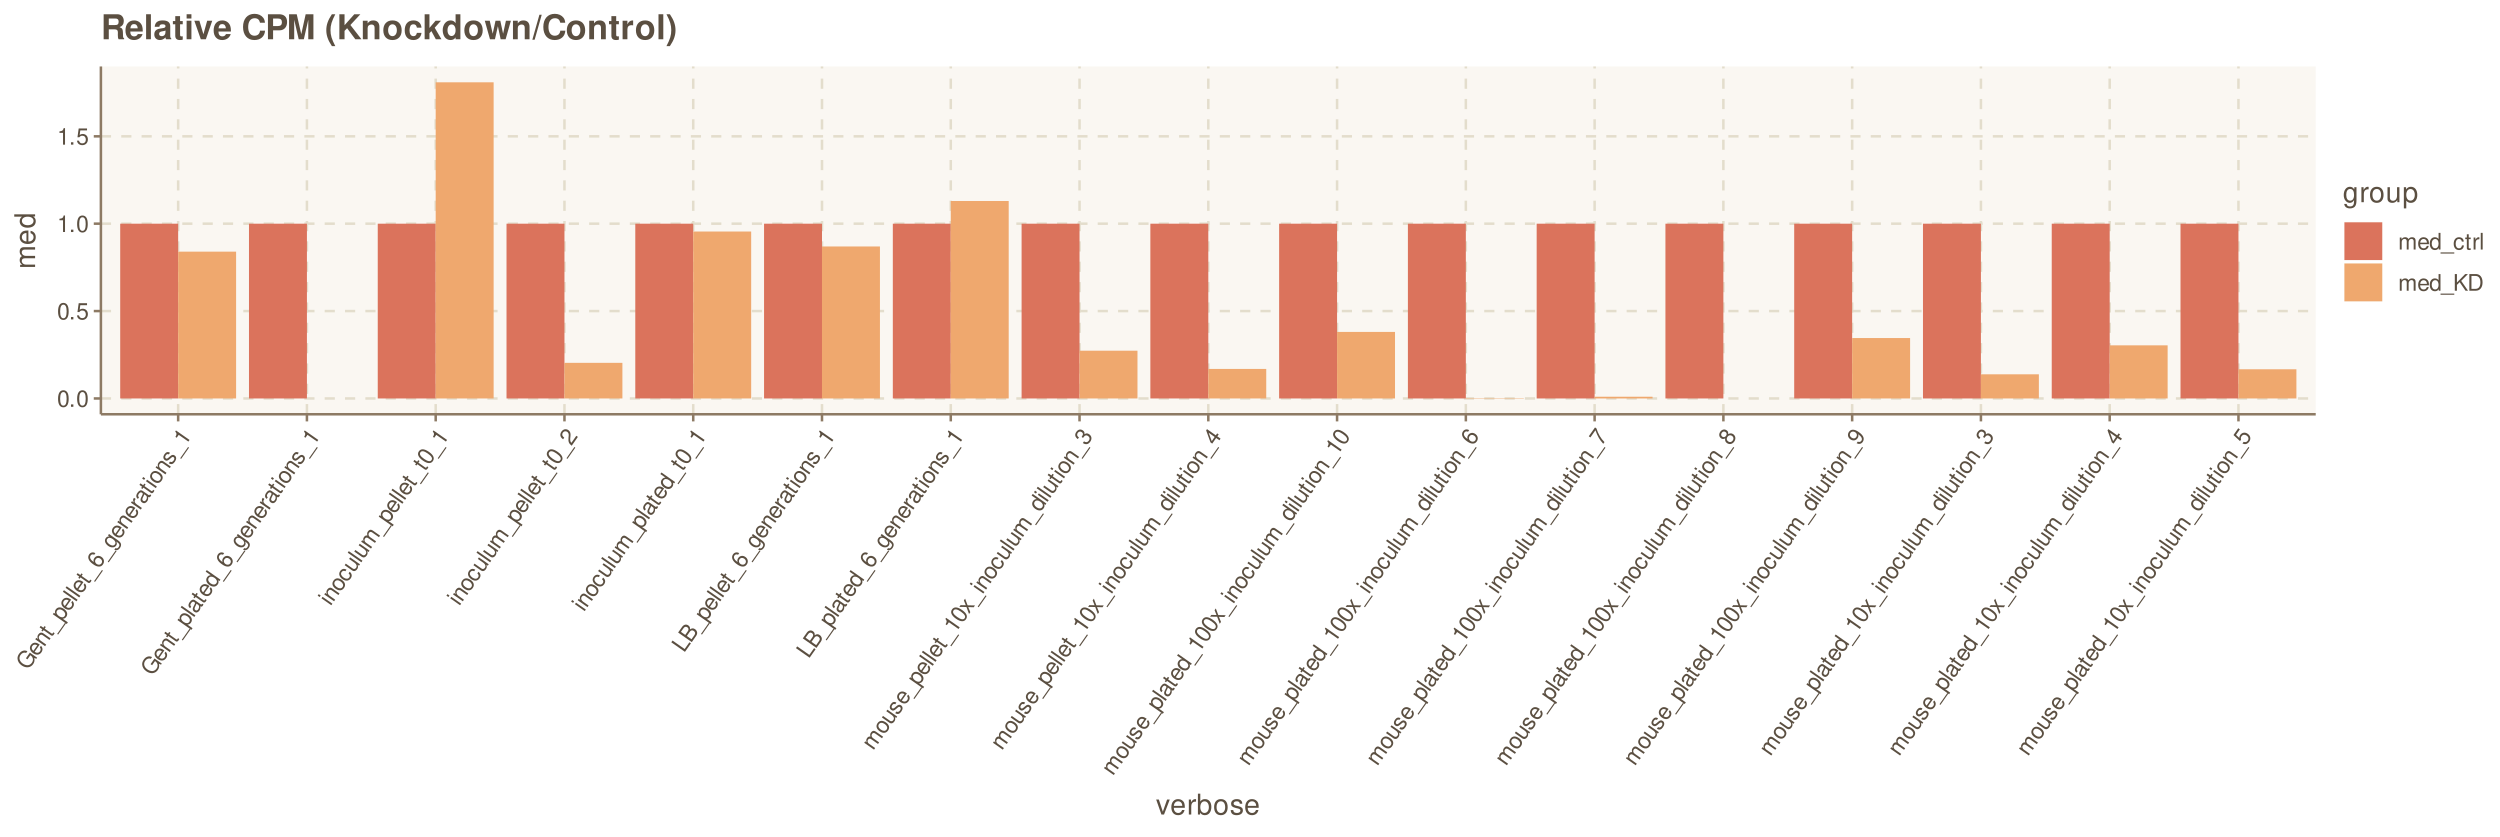 <?xml version="1.0" encoding="UTF-8"?>
<svg xmlns="http://www.w3.org/2000/svg" xmlns:xlink="http://www.w3.org/1999/xlink" width="1049pt" height="351pt" viewBox="0 0 1049 351" version="1.1">
<defs>
<g>
<symbol overflow="visible" id="glyph0-0">
<path style="stroke:none;" d=""/>
</symbol>
<symbol overflow="visible" id="glyph0-1">
<path style="stroke:none;" d="M 2.641 -6.938 C 2 -6.938 1.422 -6.656 1.078 -6.172 C 0.641 -5.562 0.406 -4.641 0.406 -3.359 C 0.406 -1.016 1.188 0.219 2.641 0.219 C 4.078 0.219 4.859 -1.016 4.859 -3.297 C 4.859 -4.641 4.656 -5.547 4.203 -6.172 C 3.844 -6.656 3.281 -6.938 2.641 -6.938 Z M 2.641 -6.188 C 3.547 -6.188 4 -5.25 4 -3.375 C 4 -1.406 3.562 -0.484 2.625 -0.484 C 1.734 -0.484 1.281 -1.438 1.281 -3.344 C 1.281 -5.25 1.734 -6.188 2.641 -6.188 Z M 2.641 -6.188 "/>
</symbol>
<symbol overflow="visible" id="glyph0-2">
<path style="stroke:none;" d="M 1.828 -1 L 0.828 -1 L 0.828 0 L 1.828 0 Z M 1.828 -1 "/>
</symbol>
<symbol overflow="visible" id="glyph0-3">
<path style="stroke:none;" d="M 4.562 -6.797 L 1.062 -6.797 L 0.547 -3.094 L 1.328 -3.094 C 1.719 -3.562 2.047 -3.734 2.578 -3.734 C 3.484 -3.734 4.062 -3.109 4.062 -2.094 C 4.062 -1.125 3.484 -0.531 2.578 -0.531 C 1.828 -0.531 1.375 -0.906 1.188 -1.672 L 0.328 -1.672 C 0.453 -1.109 0.547 -0.844 0.75 -0.594 C 1.125 -0.078 1.828 0.219 2.594 0.219 C 3.969 0.219 4.922 -0.781 4.922 -2.219 C 4.922 -3.562 4.031 -4.484 2.719 -4.484 C 2.25 -4.484 1.859 -4.359 1.469 -4.062 L 1.734 -5.969 L 4.562 -5.969 Z M 4.562 -6.797 "/>
</symbol>
<symbol overflow="visible" id="glyph0-4">
<path style="stroke:none;" d="M 2.484 -4.938 L 2.484 0 L 3.328 0 L 3.328 -6.938 L 2.766 -6.938 C 2.469 -5.875 2.281 -5.734 0.984 -5.562 L 0.984 -4.938 Z M 2.484 -4.938 "/>
</symbol>
<symbol overflow="visible" id="glyph0-5">
<path style="stroke:none;" d="M 0.672 -5.031 L 0.672 0 L 1.484 0 L 1.484 -3.156 C 1.484 -3.891 2 -4.469 2.656 -4.469 C 3.25 -4.469 3.594 -4.109 3.594 -3.469 L 3.594 0 L 4.391 0 L 4.391 -3.156 C 4.391 -3.891 4.922 -4.469 5.578 -4.469 C 6.156 -4.469 6.5 -4.094 6.5 -3.469 L 6.5 0 L 7.312 0 L 7.312 -3.766 C 7.312 -4.672 6.797 -5.172 5.859 -5.172 C 5.188 -5.172 4.781 -4.969 4.312 -4.406 C 4.016 -4.938 3.609 -5.172 2.953 -5.172 C 2.281 -5.172 1.828 -4.922 1.406 -4.312 L 1.406 -5.031 Z M 0.672 -5.031 "/>
</symbol>
<symbol overflow="visible" id="glyph0-6">
<path style="stroke:none;" d="M 4.922 -2.25 C 4.922 -3.016 4.859 -3.469 4.719 -3.844 C 4.391 -4.672 3.625 -5.172 2.688 -5.172 C 1.281 -5.172 0.391 -4.109 0.391 -2.453 C 0.391 -0.781 1.25 0.219 2.672 0.219 C 3.812 0.219 4.609 -0.438 4.812 -1.531 L 4.016 -1.531 C 3.797 -0.859 3.344 -0.516 2.703 -0.516 C 2.188 -0.516 1.75 -0.75 1.484 -1.172 C 1.297 -1.453 1.234 -1.75 1.219 -2.25 Z M 1.234 -2.891 C 1.312 -3.828 1.875 -4.438 2.672 -4.438 C 3.484 -4.438 4.062 -3.797 4.062 -2.891 Z M 1.234 -2.891 "/>
</symbol>
<symbol overflow="visible" id="glyph0-7">
<path style="stroke:none;" d="M 4.75 -7 L 3.953 -7 L 3.953 -4.391 C 3.609 -4.906 3.078 -5.172 2.406 -5.172 C 1.109 -5.172 0.25 -4.125 0.25 -2.516 C 0.25 -0.828 1.078 0.219 2.438 0.219 C 3.125 0.219 3.609 -0.031 4.031 -0.656 L 4.031 0 L 4.75 0 Z M 2.547 -4.422 C 3.406 -4.422 3.953 -3.672 3.953 -2.453 C 3.953 -1.297 3.391 -0.531 2.547 -0.531 C 1.672 -0.531 1.078 -1.312 1.078 -2.469 C 1.078 -3.641 1.672 -4.422 2.547 -4.422 Z M 2.547 -4.422 "/>
</symbol>
<symbol overflow="visible" id="glyph0-8">
<path style="stroke:none;" d="M 5.547 1.203 L -0.219 1.203 L -0.219 1.688 L 5.547 1.688 Z M 5.547 1.203 "/>
</symbol>
<symbol overflow="visible" id="glyph0-9">
<path style="stroke:none;" d="M 4.516 -3.344 C 4.484 -3.828 4.375 -4.141 4.188 -4.422 C 3.844 -4.891 3.234 -5.172 2.531 -5.172 C 1.172 -5.172 0.297 -4.094 0.297 -2.422 C 0.297 -0.812 1.156 0.219 2.516 0.219 C 3.719 0.219 4.484 -0.5 4.578 -1.734 L 3.766 -1.734 C 3.641 -0.922 3.219 -0.516 2.547 -0.516 C 1.656 -0.516 1.125 -1.234 1.125 -2.422 C 1.125 -3.688 1.656 -4.438 2.516 -4.438 C 3.188 -4.438 3.609 -4.031 3.719 -3.344 Z M 4.516 -3.344 "/>
</symbol>
<symbol overflow="visible" id="glyph0-10">
<path style="stroke:none;" d="M 2.438 -5.031 L 1.609 -5.031 L 1.609 -6.406 L 0.812 -6.406 L 0.812 -5.031 L 0.141 -5.031 L 0.141 -4.375 L 0.812 -4.375 L 0.812 -0.578 C 0.812 -0.062 1.156 0.219 1.781 0.219 C 2 0.219 2.172 0.203 2.438 0.156 L 2.438 -0.516 C 2.328 -0.484 2.219 -0.484 2.047 -0.484 C 1.703 -0.484 1.609 -0.578 1.609 -0.938 L 1.609 -4.375 L 2.438 -4.375 Z M 2.438 -5.031 "/>
</symbol>
<symbol overflow="visible" id="glyph0-11">
<path style="stroke:none;" d="M 0.656 -5.031 L 0.656 0 L 1.469 0 L 1.469 -2.609 C 1.484 -3.812 1.969 -4.359 3.078 -4.328 L 3.078 -5.141 C 2.938 -5.156 2.875 -5.172 2.766 -5.172 C 2.25 -5.172 1.859 -4.859 1.406 -4.109 L 1.406 -5.031 Z M 0.656 -5.031 "/>
</symbol>
<symbol overflow="visible" id="glyph0-12">
<path style="stroke:none;" d="M 1.453 -7 L 0.656 -7 L 0.656 0 L 1.453 0 Z M 1.453 -7 "/>
</symbol>
<symbol overflow="visible" id="glyph0-13">
<path style="stroke:none;" d="M 1.656 -2.453 L 2.797 -3.594 L 5.25 0 L 6.312 0 L 3.438 -4.141 L 6.281 -7 L 5.125 -7 L 1.656 -3.453 L 1.656 -7 L 0.766 -7 L 0.766 0 L 1.656 0 Z M 1.656 -2.453 "/>
</symbol>
<symbol overflow="visible" id="glyph0-14">
<path style="stroke:none;" d="M 0.859 0 L 3.547 0 C 5.312 0 6.406 -1.328 6.406 -3.5 C 6.406 -5.672 5.328 -7 3.547 -7 L 0.859 -7 Z M 1.75 -0.781 L 1.75 -6.203 L 3.391 -6.203 C 4.781 -6.203 5.5 -5.281 5.5 -3.484 C 5.5 -1.719 4.781 -0.781 3.391 -0.781 Z M 1.75 -0.781 "/>
</symbol>
<symbol overflow="visible" id="glyph1-0">
<path style="stroke:none;" d=""/>
</symbol>
<symbol overflow="visible" id="glyph1-1">
<path style="stroke:none;" d="M 0.875 -7.672 L -0.781 -5.297 L -0.141 -4.859 L 1.078 -6.594 L 1.219 -6.484 C 2.25 -5.766 2.469 -4.5 1.734 -3.453 C 1.328 -2.875 0.75 -2.484 0.125 -2.406 C -0.531 -2.328 -1.391 -2.578 -2.094 -3.062 C -3.5 -4.047 -3.875 -5.5 -3.031 -6.703 C -2.422 -7.578 -1.516 -7.906 -0.672 -7.547 L -0.156 -8.281 C -1.453 -8.891 -2.75 -8.484 -3.656 -7.172 C -4.156 -6.469 -4.359 -5.781 -4.297 -5.062 C -4.219 -4.031 -3.609 -3.031 -2.562 -2.312 C -0.812 -1.078 1.172 -1.297 2.25 -2.844 C 2.797 -3.625 2.953 -4.438 2.719 -5.438 L 3.609 -5.094 L 3.922 -5.547 Z M 0.875 -7.672 "/>
</symbol>
<symbol overflow="visible" id="glyph1-2">
<path style="stroke:none;" d="M 0.984 -5.328 C 0.359 -5.766 -0.062 -5.969 -0.453 -6.062 C -1.312 -6.266 -2.156 -5.938 -2.688 -5.172 C -3.5 -4.016 -3.141 -2.672 -1.797 -1.719 C -0.422 -0.766 0.891 -0.906 1.703 -2.062 C 2.359 -3 2.281 -4.031 1.516 -4.812 L 1.047 -4.172 C 1.469 -3.609 1.5 -3.031 1.125 -2.516 C 0.828 -2.094 0.391 -1.875 -0.109 -1.891 C -0.438 -1.891 -0.734 -2.016 -1.141 -2.297 Z M -1.672 -2.672 C -2.391 -3.281 -2.562 -4.078 -2.109 -4.734 C -1.641 -5.406 -0.781 -5.5 -0.047 -4.984 Z M -1.672 -2.672 "/>
</symbol>
<symbol overflow="visible" id="glyph1-3">
<path style="stroke:none;" d="M -3.734 -3.438 L 0.391 -0.547 L 0.844 -1.219 L -1.422 -2.812 C -2.266 -3.391 -2.5 -4.219 -2.031 -4.891 C -1.672 -5.406 -1.141 -5.516 -0.641 -5.172 L 2.219 -3.172 L 2.672 -3.828 L -0.438 -6 C -1.125 -6.484 -1.906 -6.281 -2.469 -5.484 C -2.906 -4.875 -2.938 -4.328 -2.625 -3.562 L -3.312 -4.047 Z M -3.734 -3.438 "/>
</symbol>
<symbol overflow="visible" id="glyph1-4">
<path style="stroke:none;" d="M -2.734 -4.891 L -3.203 -4.203 L -4.328 -4.984 L -4.781 -4.344 L -3.656 -3.562 L -4.047 -3 L -3.5 -2.625 L -3.109 -3.188 L 0 -1 C 0.422 -0.703 0.828 -0.828 1.188 -1.328 C 1.312 -1.516 1.422 -1.672 1.516 -1.906 L 0.969 -2.297 C 0.938 -2.188 0.875 -2.094 0.781 -1.953 C 0.594 -1.672 0.453 -1.641 0.156 -1.844 L -2.656 -3.828 L -2.188 -4.516 Z M -2.734 -4.891 "/>
</symbol>
<symbol overflow="visible" id="glyph1-5">
<path style="stroke:none;" d="M 4.172 -3.859 L 0.859 0.859 L 1.25 1.141 L 4.562 -3.578 Z M 4.172 -3.859 "/>
</symbol>
<symbol overflow="visible" id="glyph1-6">
<path style="stroke:none;" d="M 2.016 0.781 L 2.484 0.109 L 0.328 -1.406 C 0.984 -1.453 1.438 -1.688 1.828 -2.234 C 2.562 -3.297 2.203 -4.578 0.891 -5.5 C -0.484 -6.469 -1.828 -6.406 -2.594 -5.312 C -2.984 -4.75 -3.047 -4.109 -2.781 -3.484 L -3.406 -3.922 L -3.828 -3.312 Z M -2.062 -4.766 C -1.562 -5.484 -0.578 -5.531 0.391 -4.844 C 1.328 -4.188 1.625 -3.25 1.125 -2.547 C 0.641 -1.844 -0.297 -1.844 -1.25 -2.516 C -2.234 -3.188 -2.547 -4.062 -2.062 -4.766 Z M -2.062 -4.766 "/>
</symbol>
<symbol overflow="visible" id="glyph1-7">
<path style="stroke:none;" d="M -4.906 -5.203 L -5.359 -4.547 L 0.375 -0.531 L 0.828 -1.188 Z M -4.906 -5.203 "/>
</symbol>
<symbol overflow="visible" id="glyph1-8">
<path style="stroke:none;" d="M -1.453 -6.859 C -2.484 -7.375 -3.453 -7.172 -4.062 -6.312 C -4.484 -5.703 -4.578 -4.938 -4.281 -4.266 C -3.969 -3.5 -3.391 -2.859 -2.359 -2.141 C -1.406 -1.469 -0.703 -1.188 0.031 -1.188 C 0.719 -1.156 1.297 -1.469 1.719 -2.094 C 2.453 -3.141 2.219 -4.469 1.109 -5.234 C 0.062 -5.969 -1.172 -5.781 -1.875 -4.781 C -2.25 -4.234 -2.359 -3.656 -2.141 -3.062 C -3.547 -4.047 -4.016 -5.047 -3.453 -5.844 C -3.125 -6.328 -2.578 -6.438 -1.938 -6.156 Z M -1.328 -4.266 C -0.859 -4.938 -0.094 -5.016 0.672 -4.5 C 1.375 -3.984 1.562 -3.172 1.109 -2.531 C 0.672 -1.891 -0.203 -1.781 -0.938 -2.281 C -1.641 -2.781 -1.797 -3.594 -1.328 -4.266 Z M -1.328 -4.266 "/>
</symbol>
<symbol overflow="visible" id="glyph1-9">
<path style="stroke:none;" d="M -1.906 -6.062 L -1.297 -5.641 C -2.031 -5.656 -2.5 -5.453 -2.859 -4.922 C -3.547 -3.938 -3.109 -2.578 -1.797 -1.656 C -1.109 -1.172 -0.484 -1 0.188 -1.062 C 0.75 -1.109 1.219 -1.375 1.516 -1.797 C 1.859 -2.281 1.906 -2.797 1.609 -3.5 L 1.828 -3.344 C 2.922 -2.578 3.141 -1.984 2.562 -1.172 C 2.172 -0.625 1.75 -0.484 1.219 -0.75 L 0.75 -0.078 C 1.562 0.391 2.469 0.125 3.094 -0.766 C 3.516 -1.375 3.672 -2.016 3.531 -2.531 C 3.375 -3.094 2.938 -3.578 1.969 -4.25 L -1.484 -6.672 Z M -2.219 -4.562 C -1.734 -5.266 -0.875 -5.25 0.156 -4.516 C 1.156 -3.812 1.484 -3.016 1 -2.312 C 0.531 -1.656 -0.344 -1.656 -1.344 -2.375 C -2.359 -3.078 -2.688 -3.906 -2.219 -4.562 Z M -2.219 -4.562 "/>
</symbol>
<symbol overflow="visible" id="glyph1-10">
<path style="stroke:none;" d="M -3.75 -3.422 L 0.375 -0.531 L 0.844 -1.203 L -1.297 -2.703 C -2.281 -3.406 -2.453 -4.109 -1.781 -5 L -2.438 -5.469 C -2.531 -5.359 -2.578 -5.328 -2.641 -5.234 C -2.938 -4.812 -2.922 -4.297 -2.547 -3.516 L -3.312 -4.047 Z M -3.75 -3.422 "/>
</symbol>
<symbol overflow="visible" id="glyph1-11">
<path style="stroke:none;" d="M 2.547 -4.469 C 2.516 -4.406 2.5 -4.375 2.469 -4.328 C 2.312 -4.109 2.109 -4.062 1.906 -4.203 L -0.516 -5.891 C -1.25 -6.406 -2.016 -6.141 -2.719 -5.125 C -3.141 -4.531 -3.312 -3.922 -3.188 -3.422 C -3.125 -3.078 -2.922 -2.844 -2.547 -2.547 L -2.094 -3.203 C -2.547 -3.625 -2.578 -4.062 -2.141 -4.688 C -1.719 -5.281 -1.266 -5.453 -0.875 -5.172 L -0.703 -5.047 C -0.422 -4.844 -0.422 -4.625 -0.734 -4.047 C -1.25 -3.047 -1.312 -2.875 -1.406 -2.547 C -1.531 -1.938 -1.344 -1.438 -0.797 -1.047 C -0.062 -0.531 0.766 -0.719 1.344 -1.547 C 1.719 -2.078 1.828 -2.609 1.734 -3.375 C 2.188 -3.125 2.5 -3.203 2.797 -3.625 C 2.906 -3.781 2.953 -3.875 3.047 -4.125 Z M 0.844 -3.969 C 1.062 -3.812 1.141 -3.656 1.203 -3.328 C 1.25 -2.906 1.156 -2.5 0.875 -2.094 C 0.531 -1.594 0.062 -1.469 -0.344 -1.75 C -0.781 -2.062 -0.797 -2.484 -0.391 -3.281 C -0.016 -4.031 0.047 -4.203 0.109 -4.484 Z M 0.844 -3.969 "/>
</symbol>
<symbol overflow="visible" id="glyph1-12">
<path style="stroke:none;" d="M -3.297 -4.062 L -3.75 -3.422 L 0.375 -0.531 L 0.828 -1.172 Z M -4.906 -5.188 L -5.359 -4.547 L -4.531 -3.969 L -4.078 -4.609 Z M -4.906 -5.188 "/>
</symbol>
<symbol overflow="visible" id="glyph1-13">
<path style="stroke:none;" d="M -2.734 -5.109 C -3.547 -3.938 -3.203 -2.672 -1.812 -1.703 C -0.438 -0.734 0.859 -0.844 1.672 -2.031 C 2.484 -3.172 2.172 -4.453 0.812 -5.391 C -0.625 -6.406 -1.906 -6.297 -2.734 -5.109 Z M -2.141 -4.703 C -1.625 -5.422 -0.688 -5.438 0.312 -4.734 C 1.297 -4.047 1.578 -3.156 1.078 -2.453 C 0.578 -1.719 -0.344 -1.688 -1.328 -2.391 C -2.328 -3.078 -2.641 -3.969 -2.141 -4.703 Z M -2.141 -4.703 "/>
</symbol>
<symbol overflow="visible" id="glyph1-14">
<path style="stroke:none;" d="M -0.562 -5.516 C -1.375 -6.078 -2.203 -5.875 -2.875 -4.922 C -3.547 -3.953 -3.469 -2.984 -2.719 -2.469 C -2.062 -2 -1.516 -2.125 -0.625 -2.922 L -0.031 -3.438 C 0.391 -3.812 0.672 -3.875 0.969 -3.672 C 1.375 -3.391 1.359 -2.828 0.953 -2.25 C 0.703 -1.906 0.391 -1.688 0.109 -1.656 C -0.078 -1.625 -0.234 -1.656 -0.562 -1.812 L -1.047 -1.125 C -0.062 -0.484 0.75 -0.703 1.5 -1.781 C 2.234 -2.812 2.203 -3.844 1.406 -4.391 C 0.797 -4.828 0.203 -4.719 -0.547 -4.031 L -1.156 -3.5 C -1.656 -3.062 -1.984 -2.953 -2.266 -3.156 C -2.656 -3.422 -2.656 -3.938 -2.297 -4.469 C -1.922 -5 -1.484 -5.125 -1.047 -4.828 Z M -0.562 -5.516 "/>
</symbol>
<symbol overflow="visible" id="glyph1-15">
<path style="stroke:none;" d="M -2.625 -4.859 L 1.422 -2.031 L 1.906 -2.719 L -3.781 -6.703 L -4.094 -6.25 C -3.391 -5.391 -3.391 -5.156 -4 -4 L -3.484 -3.641 Z M -2.625 -4.859 "/>
</symbol>
<symbol overflow="visible" id="glyph1-16">
<path style="stroke:none;" d="M -3.016 -7.906 L -3.469 -7.25 L -1.328 -5.75 C -1.953 -5.766 -2.469 -5.484 -2.859 -4.938 C -3.594 -3.875 -3.234 -2.562 -1.922 -1.641 C -0.531 -0.672 0.797 -0.766 1.562 -1.875 C 1.969 -2.438 2.031 -2.969 1.781 -3.672 L 2.312 -3.297 L 2.719 -3.891 Z M -2.172 -4.625 C -1.672 -5.328 -0.734 -5.344 0.25 -4.641 C 1.203 -3.984 1.5 -3.094 1.016 -2.406 C 0.516 -1.688 -0.453 -1.641 -1.391 -2.312 C -2.359 -2.984 -2.672 -3.906 -2.172 -4.625 Z M -2.172 -4.625 "/>
</symbol>
<symbol overflow="visible" id="glyph1-17">
<path style="stroke:none;" d="M -0.141 -5.625 C -0.562 -5.875 -0.875 -5.953 -1.219 -5.969 C -1.797 -5.969 -2.375 -5.625 -2.781 -5.047 C -3.562 -3.922 -3.188 -2.594 -1.812 -1.641 C -0.5 -0.719 0.828 -0.828 1.609 -1.938 C 2.312 -2.922 2.172 -3.953 1.203 -4.75 L 0.734 -4.078 C 1.344 -3.516 1.422 -2.938 1.031 -2.391 C 0.531 -1.656 -0.375 -1.625 -1.344 -2.312 C -2.375 -3.031 -2.688 -3.906 -2.203 -4.609 C -1.812 -5.156 -1.234 -5.266 -0.594 -4.969 Z M -0.141 -5.625 "/>
</symbol>
<symbol overflow="visible" id="glyph1-18">
<path style="stroke:none;" d="M 2.656 -3.781 L -1.469 -6.672 L -1.922 -6.031 L 0.422 -4.391 C 1.25 -3.797 1.5 -2.984 1.016 -2.297 C 0.656 -1.781 0.109 -1.672 -0.391 -2.016 L -3.312 -4.062 L -3.766 -3.406 L -0.594 -1.172 C 0.109 -0.688 0.891 -0.906 1.438 -1.688 C 1.875 -2.312 1.938 -2.828 1.656 -3.609 L 2.234 -3.203 Z M 2.656 -3.781 "/>
</symbol>
<symbol overflow="visible" id="glyph1-19">
<path style="stroke:none;" d="M -3.734 -3.438 L 0.391 -0.547 L 0.844 -1.219 L -1.734 -3.031 C -2.344 -3.453 -2.516 -4.203 -2.125 -4.734 C -1.797 -5.219 -1.297 -5.297 -0.781 -4.922 L 2.062 -2.938 L 2.516 -3.594 L -0.062 -5.406 C -0.672 -5.828 -0.828 -6.594 -0.453 -7.125 C -0.125 -7.609 0.375 -7.672 0.891 -7.312 L 3.734 -5.328 L 4.188 -5.984 L 1.109 -8.141 C 0.359 -8.656 -0.344 -8.531 -0.875 -7.766 C -1.266 -7.219 -1.312 -6.766 -1.141 -6.062 C -1.75 -6.125 -2.172 -5.922 -2.547 -5.391 C -2.922 -4.844 -2.984 -4.328 -2.719 -3.625 L -3.312 -4.047 Z M -3.734 -3.438 "/>
</symbol>
<symbol overflow="visible" id="glyph1-20">
<path style="stroke:none;" d="M -4.172 -6.141 C -4.547 -5.625 -4.641 -4.984 -4.438 -4.438 C -4.188 -3.719 -3.562 -2.984 -2.516 -2.25 C -0.594 -0.906 0.859 -0.844 1.688 -2.031 C 2.516 -3.219 1.953 -4.562 0.078 -5.875 C -1.016 -6.641 -1.875 -7 -2.656 -6.984 C -3.25 -6.969 -3.812 -6.672 -4.172 -6.141 Z M -3.547 -5.703 C -3.031 -6.453 -2 -6.297 -0.469 -5.219 C 1.141 -4.094 1.656 -3.203 1.109 -2.438 C 0.609 -1.703 -0.438 -1.875 -2 -2.969 C -3.562 -4.062 -4.062 -4.969 -3.547 -5.703 Z M -3.547 -5.703 "/>
</symbol>
<symbol overflow="visible" id="glyph1-21">
<path style="stroke:none;" d="M 2.109 -4.453 L 0.062 -1.516 C -0.375 -1.922 -0.5 -2.391 -0.438 -3.359 L -0.328 -4.469 C -0.203 -5.531 -0.516 -6.344 -1.203 -6.828 C -1.688 -7.156 -2.266 -7.281 -2.797 -7.172 C -3.328 -7.031 -3.75 -6.75 -4.125 -6.219 C -4.625 -5.5 -4.719 -4.797 -4.453 -4.141 C -4.297 -3.75 -4 -3.406 -3.438 -2.984 L -2.953 -3.688 C -3.328 -3.984 -3.516 -4.188 -3.641 -4.406 C -3.859 -4.844 -3.828 -5.359 -3.531 -5.781 C -3.094 -6.406 -2.312 -6.531 -1.688 -6.109 C -1.25 -5.781 -1.016 -5.266 -1.078 -4.578 L -1.172 -3.547 C -1.312 -1.922 -1.016 -1.203 0.172 -0.281 L 2.766 -4 Z M 2.109 -4.453 "/>
</symbol>
<symbol overflow="visible" id="glyph1-22">
<path style="stroke:none;" d="M -4.781 -5.375 L -5.297 -4.641 L 0.438 -0.625 L 2.938 -4.188 L 2.297 -4.641 L 0.312 -1.812 Z M -4.781 -5.375 "/>
</symbol>
<symbol overflow="visible" id="glyph1-23">
<path style="stroke:none;" d="M 0.438 -0.625 L 2.25 -3.219 C 2.625 -3.75 2.75 -4.25 2.656 -4.781 C 2.531 -5.281 2.25 -5.734 1.797 -6.047 C 1.109 -6.531 0.469 -6.5 -0.312 -5.969 C -0.203 -6.656 -0.438 -7.219 -1.031 -7.641 C -1.453 -7.922 -1.922 -8.047 -2.391 -7.922 C -2.891 -7.797 -3.281 -7.516 -3.672 -6.953 L -5.297 -4.641 Z M -2.312 -3.641 L -4.125 -4.922 L -3.141 -6.328 C -2.859 -6.734 -2.641 -6.922 -2.359 -7.016 C -2.062 -7.109 -1.75 -7.062 -1.422 -6.844 C -1.109 -6.625 -0.969 -6.328 -0.953 -6.016 C -0.922 -5.734 -1.047 -5.453 -1.328 -5.047 Z M 0.312 -1.812 L -1.656 -3.188 L -0.406 -4.969 C 0.031 -5.609 0.656 -5.734 1.281 -5.297 C 1.891 -4.859 2 -4.234 1.562 -3.594 Z M 0.312 -1.812 "/>
</symbol>
<symbol overflow="visible" id="glyph1-24">
<path style="stroke:none;" d="M -0.516 -3.781 L -1.547 -6.562 L -2.062 -5.828 L -1.266 -3.797 L -3.453 -3.844 L -3.969 -3.109 L -0.984 -3.062 L 0.094 -0.125 L 0.625 -0.891 L -0.234 -3.031 L 2.062 -2.953 L 2.594 -3.719 Z M -0.516 -3.781 "/>
</symbol>
<symbol overflow="visible" id="glyph1-25">
<path style="stroke:none;" d="M -1.391 -3.562 L -1.344 -3.641 L -1.125 -3.938 C -0.609 -4.688 0.016 -4.859 0.703 -4.375 C 1.406 -3.875 1.547 -3.156 1.047 -2.438 C 0.516 -1.672 -0.125 -1.562 -1 -2.109 L -1.484 -1.406 C -0.984 -1.109 -0.641 -0.984 -0.297 -0.953 C 0.453 -0.844 1.109 -1.203 1.625 -1.969 C 2.438 -3.109 2.266 -4.344 1.188 -5.094 C 0.469 -5.609 -0.109 -5.594 -0.812 -5.094 C -0.672 -5.766 -0.875 -6.297 -1.453 -6.703 C -2.422 -7.375 -3.469 -7.156 -4.203 -6.094 C -5 -4.969 -4.781 -3.938 -3.594 -3.078 L -3.109 -3.766 C -3.453 -4.016 -3.625 -4.172 -3.734 -4.391 C -3.953 -4.766 -3.891 -5.25 -3.594 -5.688 C -3.156 -6.297 -2.531 -6.406 -1.922 -5.984 C -1.531 -5.703 -1.391 -5.375 -1.453 -4.984 C -1.5 -4.734 -1.672 -4.469 -1.984 -3.969 Z M -1.391 -3.562 "/>
</symbol>
<symbol overflow="visible" id="glyph1-26">
<path style="stroke:none;" d="M 0.422 -3.531 L 1.797 -2.578 L 2.281 -3.266 L 0.906 -4.219 L 1.484 -5.031 L 0.859 -5.469 L 0.281 -4.656 L -3.406 -7.25 L -3.766 -6.734 L -1.953 -1.703 L -1.219 -1.172 Z M -0.203 -3.969 L -1.422 -2.203 L -2.703 -5.734 Z M -0.203 -3.969 "/>
</symbol>
<symbol overflow="visible" id="glyph1-27">
<path style="stroke:none;" d="M -2.703 -7.969 L -5.312 -4.25 L -4.641 -3.781 L -2.531 -6.781 C -1.562 -4.141 -0.781 -2.781 0.766 -1.094 L 1.266 -1.812 C -0.297 -3.375 -1.328 -5.156 -2.125 -7.578 Z M -2.703 -7.969 "/>
</symbol>
<symbol overflow="visible" id="glyph1-28">
<path style="stroke:none;" d="M -0.844 -5.172 C -0.797 -6 -0.953 -6.391 -1.469 -6.75 C -2.375 -7.391 -3.484 -7.141 -4.172 -6.141 C -4.859 -5.156 -4.719 -4.031 -3.828 -3.406 C -3.297 -3.031 -2.891 -3.016 -2.125 -3.328 C -2.25 -2.469 -2.016 -1.844 -1.375 -1.406 C -0.328 -0.672 0.906 -0.922 1.688 -2.031 C 2.453 -3.141 2.297 -4.406 1.25 -5.141 C 0.609 -5.578 -0.078 -5.594 -0.844 -5.172 Z M -3.547 -5.703 C -3.141 -6.297 -2.516 -6.422 -1.953 -6.031 C -1.422 -5.656 -1.344 -5.016 -1.75 -4.438 C -2.156 -3.859 -2.781 -3.719 -3.328 -4.094 C -3.875 -4.484 -3.953 -5.125 -3.547 -5.703 Z M -1.156 -4.031 C -0.672 -4.734 0.094 -4.891 0.766 -4.422 C 1.438 -3.953 1.562 -3.172 1.062 -2.469 C 0.594 -1.781 -0.188 -1.625 -0.859 -2.094 C -1.531 -2.562 -1.656 -3.328 -1.156 -4.031 Z M -1.156 -4.031 "/>
</symbol>
<symbol overflow="visible" id="glyph1-29">
<path style="stroke:none;" d="M -1 -1.328 C 0.016 -0.812 0.984 -1.031 1.562 -1.875 C 2 -2.484 2.109 -3.234 1.828 -3.938 C 1.5 -4.672 0.938 -5.312 -0.094 -6.031 C -1.047 -6.703 -1.766 -6.984 -2.516 -7.016 C -3.172 -7.031 -3.766 -6.719 -4.203 -6.109 C -4.938 -5.047 -4.688 -3.719 -3.578 -2.953 C -2.531 -2.219 -1.312 -2.422 -0.609 -3.422 C -0.234 -3.938 -0.141 -4.469 -0.328 -5.141 C 1.078 -4.125 1.547 -3.156 1 -2.359 C 0.656 -1.875 0.094 -1.734 -0.516 -2.016 Z M -3.594 -5.672 C -3.141 -6.328 -2.25 -6.422 -1.516 -5.906 C -0.828 -5.422 -0.672 -4.609 -1.156 -3.922 C -1.609 -3.25 -2.375 -3.172 -3.141 -3.703 C -3.859 -4.203 -4.047 -5.031 -3.594 -5.672 Z M -3.594 -5.672 "/>
</symbol>
<symbol overflow="visible" id="glyph1-30">
<path style="stroke:none;" d="M -2.953 -7.625 L -4.953 -4.766 L -2.219 -2.234 L -1.766 -2.875 C -1.938 -3.453 -1.891 -3.812 -1.578 -4.25 C -1.062 -5 -0.219 -5.109 0.609 -4.531 C 1.406 -3.969 1.562 -3.172 1.047 -2.422 C 0.609 -1.812 0.031 -1.641 -0.688 -1.922 L -1.188 -1.219 C -0.641 -1.016 -0.375 -0.938 -0.047 -0.953 C 0.578 -0.969 1.219 -1.375 1.656 -2 C 2.453 -3.125 2.188 -4.484 1.016 -5.297 C -0.094 -6.078 -1.359 -5.875 -2.109 -4.812 C -2.375 -4.422 -2.516 -4.016 -2.484 -3.531 L -3.891 -4.844 L -2.281 -7.156 Z M -2.953 -7.625 "/>
</symbol>
<symbol overflow="visible" id="glyph2-0">
<path style="stroke:none;" d=""/>
</symbol>
<symbol overflow="visible" id="glyph2-1">
<path style="stroke:none;" d="M 3.422 0 L 5.828 -6.281 L 4.703 -6.281 L 2.922 -1.188 L 1.25 -6.281 L 0.125 -6.281 L 2.328 0 Z M 3.422 0 "/>
</symbol>
<symbol overflow="visible" id="glyph2-2">
<path style="stroke:none;" d="M 6.156 -2.812 C 6.156 -3.766 6.078 -4.344 5.906 -4.812 C 5.5 -5.844 4.531 -6.469 3.359 -6.469 C 1.609 -6.469 0.484 -5.141 0.484 -3.062 C 0.484 -0.984 1.562 0.281 3.344 0.281 C 4.781 0.281 5.766 -0.547 6.031 -1.906 L 5.016 -1.906 C 4.734 -1.078 4.172 -0.641 3.375 -0.641 C 2.734 -0.641 2.203 -0.938 1.859 -1.469 C 1.625 -1.828 1.531 -2.188 1.531 -2.812 Z M 1.547 -3.625 C 1.625 -4.781 2.344 -5.547 3.344 -5.547 C 4.375 -5.547 5.078 -4.75 5.078 -3.625 Z M 1.547 -3.625 "/>
</symbol>
<symbol overflow="visible" id="glyph2-3">
<path style="stroke:none;" d="M 0.828 -6.281 L 0.828 0 L 1.844 0 L 1.844 -3.266 C 1.844 -4.781 2.469 -5.453 3.859 -5.406 L 3.859 -6.438 C 3.688 -6.453 3.594 -6.469 3.469 -6.469 C 2.812 -6.469 2.328 -6.078 1.75 -5.141 L 1.75 -6.281 Z M 0.828 -6.281 "/>
</symbol>
<symbol overflow="visible" id="glyph2-4">
<path style="stroke:none;" d="M 0.641 -8.75 L 0.641 0 L 1.547 0 L 1.547 -0.797 C 2.031 -0.078 2.656 0.281 3.547 0.281 C 5.203 0.281 6.281 -1.078 6.281 -3.172 C 6.281 -5.203 5.25 -6.469 3.594 -6.469 C 2.719 -6.469 2.109 -6.141 1.641 -5.438 L 1.641 -8.75 Z M 3.391 -5.531 C 4.516 -5.531 5.234 -4.562 5.234 -3.062 C 5.234 -1.625 4.484 -0.656 3.391 -0.656 C 2.328 -0.656 1.641 -1.625 1.641 -3.094 C 1.641 -4.578 2.328 -5.531 3.391 -5.531 Z M 3.391 -5.531 "/>
</symbol>
<symbol overflow="visible" id="glyph2-5">
<path style="stroke:none;" d="M 3.266 -6.469 C 1.484 -6.469 0.438 -5.203 0.438 -3.094 C 0.438 -0.969 1.484 0.281 3.281 0.281 C 5.047 0.281 6.125 -0.984 6.125 -3.047 C 6.125 -5.234 5.094 -6.469 3.266 -6.469 Z M 3.281 -5.547 C 4.406 -5.547 5.078 -4.625 5.078 -3.062 C 5.078 -1.578 4.375 -0.641 3.281 -0.641 C 2.156 -0.641 1.469 -1.578 1.469 -3.094 C 1.469 -4.625 2.156 -5.547 3.281 -5.547 Z M 3.281 -5.547 "/>
</symbol>
<symbol overflow="visible" id="glyph2-6">
<path style="stroke:none;" d="M 5.25 -4.531 C 5.25 -5.766 4.422 -6.469 2.969 -6.469 C 1.516 -6.469 0.562 -5.719 0.562 -4.547 C 0.562 -3.562 1.062 -3.094 2.562 -2.734 L 3.484 -2.516 C 4.188 -2.344 4.469 -2.094 4.469 -1.641 C 4.469 -1.047 3.875 -0.641 3 -0.641 C 2.453 -0.641 2 -0.797 1.75 -1.062 C 1.594 -1.25 1.531 -1.422 1.469 -1.875 L 0.406 -1.875 C 0.453 -0.422 1.266 0.281 2.922 0.281 C 4.5 0.281 5.516 -0.5 5.516 -1.719 C 5.516 -2.656 4.984 -3.172 3.734 -3.469 L 2.766 -3.703 C 1.953 -3.891 1.609 -4.156 1.609 -4.594 C 1.609 -5.188 2.125 -5.547 2.938 -5.547 C 3.75 -5.547 4.172 -5.203 4.203 -4.531 Z M 5.25 -4.531 "/>
</symbol>
<symbol overflow="visible" id="glyph2-7">
<path style="stroke:none;" d="M 4.844 -6.281 L 4.844 -5.375 C 4.344 -6.125 3.797 -6.469 3 -6.469 C 1.469 -6.469 0.422 -5.047 0.422 -3.031 C 0.422 -1.984 0.672 -1.219 1.219 -0.578 C 1.688 -0.031 2.281 0.281 2.922 0.281 C 3.688 0.281 4.219 -0.062 4.75 -0.859 L 4.75 -0.531 C 4.75 1.156 4.281 1.781 3.031 1.781 C 2.188 1.781 1.734 1.438 1.641 0.719 L 0.625 0.719 C 0.719 1.891 1.641 2.609 3.016 2.609 C 3.938 2.609 4.703 2.312 5.109 1.812 C 5.594 1.219 5.766 0.438 5.766 -1.031 L 5.766 -6.281 Z M 3.094 -5.547 C 4.156 -5.547 4.75 -4.656 4.75 -3.062 C 4.75 -1.531 4.141 -0.641 3.094 -0.641 C 2.062 -0.641 1.469 -1.547 1.469 -3.094 C 1.469 -4.625 2.062 -5.547 3.094 -5.547 Z M 3.094 -5.547 "/>
</symbol>
<symbol overflow="visible" id="glyph2-8">
<path style="stroke:none;" d="M 5.781 0 L 5.781 -6.281 L 4.781 -6.281 L 4.781 -2.719 C 4.781 -1.438 4.109 -0.594 3.078 -0.594 C 2.281 -0.594 1.781 -1.078 1.781 -1.844 L 1.781 -6.281 L 0.781 -6.281 L 0.781 -1.438 C 0.781 -0.391 1.562 0.281 2.781 0.281 C 3.703 0.281 4.297 -0.047 4.891 -0.875 L 4.891 0 Z M 5.781 0 "/>
</symbol>
<symbol overflow="visible" id="glyph2-9">
<path style="stroke:none;" d="M 0.641 2.609 L 1.656 2.609 L 1.656 -0.656 C 2.188 -0.016 2.766 0.281 3.594 0.281 C 5.219 0.281 6.281 -1.031 6.281 -3.031 C 6.281 -5.141 5.25 -6.469 3.578 -6.469 C 2.719 -6.469 2.047 -6.078 1.578 -5.344 L 1.578 -6.281 L 0.641 -6.281 Z M 3.406 -5.531 C 4.516 -5.531 5.234 -4.562 5.234 -3.062 C 5.234 -1.625 4.5 -0.656 3.406 -0.656 C 2.344 -0.656 1.656 -1.625 1.656 -3.094 C 1.656 -4.578 2.344 -5.531 3.406 -5.531 Z M 3.406 -5.531 "/>
</symbol>
<symbol overflow="visible" id="glyph3-0">
<path style="stroke:none;" d=""/>
</symbol>
<symbol overflow="visible" id="glyph3-1">
<path style="stroke:none;" d="M -6.281 -0.844 L 0 -0.844 L 0 -1.844 L -3.953 -1.844 C -4.859 -1.844 -5.594 -2.516 -5.594 -3.328 C -5.594 -4.062 -5.141 -4.484 -4.328 -4.484 L 0 -4.484 L 0 -5.5 L -3.953 -5.5 C -4.859 -5.5 -5.594 -6.156 -5.594 -6.969 C -5.594 -7.703 -5.125 -8.141 -4.328 -8.141 L 0 -8.141 L 0 -9.141 L -4.719 -9.141 C -5.844 -9.141 -6.469 -8.5 -6.469 -7.312 C -6.469 -6.484 -6.219 -5.969 -5.516 -5.391 C -6.188 -5.016 -6.469 -4.516 -6.469 -3.703 C -6.469 -2.859 -6.156 -2.297 -5.406 -1.766 L -6.281 -1.766 Z M -6.281 -0.844 "/>
</symbol>
<symbol overflow="visible" id="glyph3-2">
<path style="stroke:none;" d="M -2.812 -6.156 C -3.766 -6.156 -4.344 -6.078 -4.812 -5.906 C -5.844 -5.5 -6.469 -4.531 -6.469 -3.359 C -6.469 -1.609 -5.141 -0.484 -3.062 -0.484 C -0.984 -0.484 0.281 -1.562 0.281 -3.344 C 0.281 -4.781 -0.547 -5.766 -1.906 -6.031 L -1.906 -5.016 C -1.078 -4.734 -0.641 -4.172 -0.641 -3.375 C -0.641 -2.734 -0.938 -2.203 -1.469 -1.859 C -1.828 -1.625 -2.188 -1.531 -2.812 -1.531 Z M -3.625 -1.547 C -4.781 -1.625 -5.547 -2.344 -5.547 -3.344 C -5.547 -4.375 -4.75 -5.078 -3.625 -5.078 Z M -3.625 -1.547 "/>
</symbol>
<symbol overflow="visible" id="glyph3-3">
<path style="stroke:none;" d="M -8.75 -5.938 L -8.75 -4.938 L -5.5 -4.938 C -6.125 -4.531 -6.469 -3.859 -6.469 -3.016 C -6.469 -1.375 -5.156 -0.312 -3.156 -0.312 C -1.031 -0.312 0.281 -1.344 0.281 -3.047 C 0.281 -3.906 -0.047 -4.516 -0.828 -5.047 L 0 -5.047 L 0 -5.938 Z M -5.531 -3.188 C -5.531 -4.266 -4.578 -4.938 -3.078 -4.938 C -1.625 -4.938 -0.656 -4.25 -0.656 -3.188 C -0.656 -2.094 -1.625 -1.359 -3.094 -1.359 C -4.562 -1.359 -5.531 -2.094 -5.531 -3.188 Z M -5.531 -3.188 "/>
</symbol>
<symbol overflow="visible" id="glyph4-0">
<path style="stroke:none;" d=""/>
</symbol>
<symbol overflow="visible" id="glyph4-1">
<path style="stroke:none;" d="M 3.312 -4.156 L 5.797 -4.156 C 6.734 -4.156 7.125 -3.781 7.125 -2.922 L 7.125 -2.5 C 7.109 -2.219 7.109 -1.953 7.109 -1.797 C 7.109 -0.812 7.172 -0.5 7.438 0 L 9.75 0 L 9.75 -0.391 C 9.422 -0.578 9.297 -0.797 9.297 -1.25 C 9.234 -4.344 9.172 -4.5 7.844 -5.078 C 9.016 -5.531 9.609 -6.375 9.609 -7.672 C 9.609 -8.5 9.328 -9.266 8.812 -9.781 C 8.344 -10.266 7.672 -10.5 6.781 -10.5 L 1.156 -10.5 L 1.156 0 L 3.312 0 Z M 3.312 -5.969 L 3.312 -8.703 L 5.922 -8.703 C 6.547 -8.703 6.781 -8.641 7.062 -8.422 C 7.312 -8.219 7.453 -7.844 7.453 -7.359 C 7.453 -6.859 7.312 -6.453 7.062 -6.234 C 6.812 -6.031 6.547 -5.969 5.922 -5.969 Z M 3.312 -5.969 "/>
</symbol>
<symbol overflow="visible" id="glyph4-2">
<path style="stroke:none;" d="M 7.547 -3.25 C 7.562 -3.422 7.562 -3.5 7.562 -3.594 C 7.562 -4.375 7.453 -5.094 7.266 -5.641 C 6.734 -7.062 5.484 -7.906 3.922 -7.906 C 1.688 -7.906 0.312 -6.297 0.312 -3.688 C 0.312 -1.203 1.672 0.328 3.875 0.328 C 5.625 0.328 7.031 -0.641 7.484 -2.188 L 5.484 -2.188 C 5.25 -1.562 4.688 -1.203 3.953 -1.203 C 3.375 -1.203 2.906 -1.453 2.625 -1.891 C 2.438 -2.172 2.359 -2.516 2.328 -3.25 Z M 2.359 -4.594 C 2.5 -5.797 3 -6.375 3.891 -6.375 C 4.812 -6.375 5.359 -5.75 5.453 -4.594 Z M 2.359 -4.594 "/>
</symbol>
<symbol overflow="visible" id="glyph4-3">
<path style="stroke:none;" d="M 2.984 -10.5 L 0.969 -10.5 L 0.969 0 L 2.984 0 Z M 2.984 -10.5 "/>
</symbol>
<symbol overflow="visible" id="glyph4-4">
<path style="stroke:none;" d="M 7.547 -0.25 C 7.203 -0.578 7.094 -0.812 7.094 -1.203 L 7.094 -5.516 C 7.094 -7.109 6 -7.906 3.906 -7.906 C 1.797 -7.906 0.703 -7.016 0.578 -5.219 L 2.516 -5.219 C 2.625 -6.016 2.953 -6.281 3.953 -6.281 C 4.719 -6.281 5.109 -6.016 5.109 -5.5 C 5.109 -5.25 4.984 -5.031 4.766 -4.891 C 4.5 -4.75 4.5 -4.75 3.5 -4.594 L 2.688 -4.453 C 1.156 -4.188 0.406 -3.406 0.406 -2 C 0.406 -0.609 1.344 0.328 2.766 0.328 C 3.625 0.328 4.406 -0.031 5.125 -0.781 C 5.125 -0.375 5.172 -0.234 5.359 0 L 7.547 0 Z M 5.109 -3.125 C 5.109 -1.953 4.531 -1.297 3.516 -1.297 C 2.844 -1.297 2.422 -1.656 2.422 -2.234 C 2.422 -2.844 2.734 -3.125 3.578 -3.297 L 4.266 -3.422 C 4.797 -3.531 4.891 -3.562 5.109 -3.672 Z M 5.109 -3.125 "/>
</symbol>
<symbol overflow="visible" id="glyph4-5">
<path style="stroke:none;" d="M 4.344 -7.625 L 3.219 -7.625 L 3.219 -9.703 L 1.203 -9.703 L 1.203 -7.625 L 0.203 -7.625 L 0.203 -6.281 L 1.203 -6.281 L 1.203 -1.5 C 1.203 -0.281 1.844 0.328 3.172 0.328 C 3.625 0.328 3.969 0.281 4.344 0.172 L 4.344 -1.234 C 4.141 -1.203 4.031 -1.203 3.875 -1.203 C 3.344 -1.203 3.219 -1.359 3.219 -2.047 L 3.219 -6.281 L 4.344 -6.281 Z M 4.344 -7.625 "/>
</symbol>
<symbol overflow="visible" id="glyph4-6">
<path style="stroke:none;" d="M 2.984 -7.781 L 0.969 -7.781 L 0.969 0 L 2.984 0 Z M 2.984 -10.5 L 0.969 -10.5 L 0.969 -8.703 L 2.984 -8.703 Z M 2.984 -10.5 "/>
</symbol>
<symbol overflow="visible" id="glyph4-7">
<path style="stroke:none;" d="M 5.047 0 L 7.719 -7.781 L 5.594 -7.781 L 4.016 -2.094 L 2.328 -7.781 L 0.203 -7.781 L 2.922 0 Z M 5.047 0 "/>
</symbol>
<symbol overflow="visible" id="glyph4-8">
<path style="stroke:none;" d=""/>
</symbol>
<symbol overflow="visible" id="glyph4-9">
<path style="stroke:none;" d="M 9.828 -6.938 C 9.75 -7.844 9.562 -8.422 9.125 -9.016 C 8.312 -10.078 7.016 -10.672 5.453 -10.672 C 2.484 -10.672 0.641 -8.562 0.641 -5.156 C 0.641 -1.766 2.469 0.328 5.391 0.328 C 8.016 0.328 9.734 -1.188 9.875 -3.594 L 7.766 -3.594 C 7.625 -2.25 6.781 -1.484 5.453 -1.484 C 3.781 -1.484 2.797 -2.844 2.797 -5.125 C 2.797 -7.453 3.812 -8.828 5.516 -8.828 C 6.766 -8.828 7.484 -8.219 7.766 -6.938 Z M 9.828 -6.938 "/>
</symbol>
<symbol overflow="visible" id="glyph4-10">
<path style="stroke:none;" d="M 3.25 -3.75 L 5.953 -3.75 C 7.875 -3.75 9.125 -5.109 9.125 -7.25 C 9.125 -9.344 7.922 -10.5 5.734 -10.5 L 1.094 -10.5 L 1.094 0 L 3.25 0 Z M 3.25 -5.547 L 3.25 -8.703 L 5.266 -8.703 C 6.422 -8.703 6.953 -8.203 6.953 -7.125 C 6.953 -6.047 6.422 -5.547 5.266 -5.547 Z M 3.25 -5.547 "/>
</symbol>
<symbol overflow="visible" id="glyph4-11">
<path style="stroke:none;" d="M 3.109 -8.188 L 5 0 L 7.156 0 L 9.016 -8.188 L 9.016 0 L 11.172 0 L 11.172 -10.5 L 7.922 -10.5 L 6.078 -2.141 L 4.172 -10.5 L 0.953 -10.5 L 0.953 0 L 3.109 0 Z M 3.109 -8.188 "/>
</symbol>
<symbol overflow="visible" id="glyph4-12">
<path style="stroke:none;" d="M 2.922 -10.5 C 1.266 -8 0.578 -6.031 0.578 -3.812 C 0.578 -1.578 1.266 0.375 2.922 2.875 L 4.359 2.875 C 2.828 -0.094 2.344 -1.688 2.344 -3.812 C 2.344 -5.938 2.844 -7.562 4.359 -10.5 Z M 2.922 -10.5 "/>
</symbol>
<symbol overflow="visible" id="glyph4-13">
<path style="stroke:none;" d="M 3.234 -3.516 L 4.312 -4.641 L 7.75 0 L 10.328 0 L 5.688 -5.984 L 9.875 -10.5 L 7.328 -10.5 L 3.234 -5.891 L 3.234 -10.5 L 1.062 -10.5 L 1.062 0 L 3.234 0 Z M 3.234 -3.516 "/>
</symbol>
<symbol overflow="visible" id="glyph4-14">
<path style="stroke:none;" d="M 0.906 -7.781 L 0.906 0 L 2.922 0 L 2.922 -4.672 C 2.922 -5.594 3.562 -6.188 4.547 -6.188 C 5.422 -6.188 5.844 -5.719 5.844 -4.797 L 5.844 0 L 7.859 0 L 7.859 -5.219 C 7.859 -6.938 6.922 -7.906 5.266 -7.906 C 4.203 -7.906 3.5 -7.531 2.922 -6.656 L 2.922 -7.781 Z M 0.906 -7.781 "/>
</symbol>
<symbol overflow="visible" id="glyph4-15">
<path style="stroke:none;" d="M 4.344 -7.906 C 1.953 -7.906 0.5 -6.344 0.5 -3.781 C 0.5 -1.219 1.953 0.328 4.344 0.328 C 6.734 0.328 8.203 -1.219 8.203 -3.734 C 8.203 -6.375 6.766 -7.906 4.344 -7.906 Z M 4.344 -6.281 C 5.453 -6.281 6.188 -5.281 6.188 -3.766 C 6.188 -2.312 5.438 -1.297 4.344 -1.297 C 3.25 -1.297 2.516 -2.297 2.516 -3.781 C 2.516 -5.281 3.25 -6.281 4.344 -6.281 Z M 4.344 -6.281 "/>
</symbol>
<symbol overflow="visible" id="glyph4-16">
<path style="stroke:none;" d="M 7.516 -4.875 C 7.375 -6.766 6.125 -7.906 4.156 -7.906 C 1.828 -7.906 0.484 -6.375 0.484 -3.734 C 0.484 -1.172 1.828 0.328 4.141 0.328 C 6.016 0.328 7.328 -0.828 7.516 -2.688 L 5.594 -2.688 C 5.344 -1.688 4.938 -1.297 4.141 -1.297 C 3.109 -1.297 2.5 -2.203 2.5 -3.734 C 2.5 -4.484 2.656 -5.156 2.891 -5.625 C 3.125 -6.047 3.578 -6.281 4.156 -6.281 C 4.969 -6.281 5.359 -5.891 5.594 -4.875 Z M 7.516 -4.875 "/>
</symbol>
<symbol overflow="visible" id="glyph4-17">
<path style="stroke:none;" d="M 2.859 -4.75 L 2.859 -10.5 L 0.844 -10.5 L 0.844 0 L 2.859 0 L 2.859 -2.547 L 3.672 -3.422 L 5.531 0 L 7.891 0 L 5.062 -4.844 L 7.703 -7.781 L 5.422 -7.781 Z M 2.859 -4.75 "/>
</symbol>
<symbol overflow="visible" id="glyph4-18">
<path style="stroke:none;" d="M 5.828 0 L 7.844 0 L 7.844 -10.5 L 5.828 -10.5 L 5.828 -6.766 C 5.328 -7.547 4.672 -7.906 3.688 -7.906 C 1.828 -7.906 0.422 -6.125 0.422 -3.781 C 0.422 -2.719 0.734 -1.656 1.25 -0.906 C 1.781 -0.141 2.734 0.328 3.688 0.328 C 4.672 0.328 5.328 -0.016 5.828 -0.797 Z M 4.141 -6.219 C 5.156 -6.219 5.828 -5.25 5.828 -3.75 C 5.828 -2.328 5.141 -1.359 4.141 -1.359 C 3.125 -1.359 2.438 -2.344 2.438 -3.781 C 2.438 -5.234 3.125 -6.219 4.141 -6.219 Z M 4.141 -6.219 "/>
</symbol>
<symbol overflow="visible" id="glyph4-19">
<path style="stroke:none;" d="M 8.828 0 L 11.031 -7.781 L 8.953 -7.781 L 7.766 -2.328 L 6.594 -7.781 L 4.578 -7.781 L 3.406 -2.328 L 2.156 -7.781 L 0.078 -7.781 L 2.266 0 L 4.344 0 L 5.578 -5.484 L 6.734 0 Z M 8.828 0 "/>
</symbol>
<symbol overflow="visible" id="glyph4-20">
<path style="stroke:none;" d="M 3 -10.281 L 0.031 0.203 L 1 0.203 L 3.969 -10.281 Z M 3 -10.281 "/>
</symbol>
<symbol overflow="visible" id="glyph4-21">
<path style="stroke:none;" d="M 0.906 -7.781 L 0.906 0 L 2.922 0 L 2.922 -4.141 C 2.922 -5.312 3.516 -5.906 4.703 -5.906 C 4.906 -5.906 5.062 -5.891 5.328 -5.844 L 5.328 -7.891 C 5.219 -7.906 5.172 -7.906 5.078 -7.906 C 4.156 -7.906 3.375 -7.297 2.922 -6.25 L 2.922 -7.781 Z M 0.906 -7.781 "/>
</symbol>
<symbol overflow="visible" id="glyph4-22">
<path style="stroke:none;" d="M 1.75 2.875 C 3.422 0.375 4.109 -1.578 4.109 -3.797 C 4.109 -6.031 3.422 -8 1.75 -10.5 L 0.312 -10.5 C 1.859 -7.531 2.328 -5.938 2.328 -3.797 C 2.328 -1.688 1.844 -0.062 0.312 2.875 Z M 1.75 2.875 "/>
</symbol>
</g>
<clipPath id="clip1">
  <path d="M 42.336 27.902 L 971.676 27.902 L 971.676 173.828 L 42.336 173.828 Z M 42.336 27.902 "/>
</clipPath>
<clipPath id="clip2">
  <path d="M 42.336 166 L 971.676 166 L 971.676 168 L 42.336 168 Z M 42.336 166 "/>
</clipPath>
<clipPath id="clip3">
  <path d="M 42.336 129 L 971.676 129 L 971.676 132 L 42.336 132 Z M 42.336 129 "/>
</clipPath>
<clipPath id="clip4">
  <path d="M 42.336 93 L 971.676 93 L 971.676 95 L 42.336 95 Z M 42.336 93 "/>
</clipPath>
<clipPath id="clip5">
  <path d="M 42.336 56 L 971.676 56 L 971.676 58 L 42.336 58 Z M 42.336 56 "/>
</clipPath>
<clipPath id="clip6">
  <path d="M 74 27.902 L 76 27.902 L 76 173.828 L 74 173.828 Z M 74 27.902 "/>
</clipPath>
<clipPath id="clip7">
  <path d="M 128 27.902 L 130 27.902 L 130 173.828 L 128 173.828 Z M 128 27.902 "/>
</clipPath>
<clipPath id="clip8">
  <path d="M 182 27.902 L 184 27.902 L 184 173.828 L 182 173.828 Z M 182 27.902 "/>
</clipPath>
<clipPath id="clip9">
  <path d="M 236 27.902 L 238 27.902 L 238 173.828 L 236 173.828 Z M 236 27.902 "/>
</clipPath>
<clipPath id="clip10">
  <path d="M 290 27.902 L 292 27.902 L 292 173.828 L 290 173.828 Z M 290 27.902 "/>
</clipPath>
<clipPath id="clip11">
  <path d="M 344 27.902 L 346 27.902 L 346 173.828 L 344 173.828 Z M 344 27.902 "/>
</clipPath>
<clipPath id="clip12">
  <path d="M 398 27.902 L 400 27.902 L 400 173.828 L 398 173.828 Z M 398 27.902 "/>
</clipPath>
<clipPath id="clip13">
  <path d="M 452 27.902 L 454 27.902 L 454 173.828 L 452 173.828 Z M 452 27.902 "/>
</clipPath>
<clipPath id="clip14">
  <path d="M 506 27.902 L 508 27.902 L 508 173.828 L 506 173.828 Z M 506 27.902 "/>
</clipPath>
<clipPath id="clip15">
  <path d="M 560 27.902 L 562 27.902 L 562 173.828 L 560 173.828 Z M 560 27.902 "/>
</clipPath>
<clipPath id="clip16">
  <path d="M 614 27.902 L 616 27.902 L 616 173.828 L 614 173.828 Z M 614 27.902 "/>
</clipPath>
<clipPath id="clip17">
  <path d="M 668 27.902 L 670 27.902 L 670 173.828 L 668 173.828 Z M 668 27.902 "/>
</clipPath>
<clipPath id="clip18">
  <path d="M 722 27.902 L 724 27.902 L 724 173.828 L 722 173.828 Z M 722 27.902 "/>
</clipPath>
<clipPath id="clip19">
  <path d="M 776 27.902 L 778 27.902 L 778 173.828 L 776 173.828 Z M 776 27.902 "/>
</clipPath>
<clipPath id="clip20">
  <path d="M 830 27.902 L 832 27.902 L 832 173.828 L 830 173.828 Z M 830 27.902 "/>
</clipPath>
<clipPath id="clip21">
  <path d="M 884 27.902 L 886 27.902 L 886 173.828 L 884 173.828 Z M 884 27.902 "/>
</clipPath>
<clipPath id="clip22">
  <path d="M 938 27.902 L 940 27.902 L 940 173.828 L 938 173.828 Z M 938 27.902 "/>
</clipPath>
</defs>
<g id="surface10050">
<rect x="0" y="0" width="1049" height="351" style="fill:rgb(100%,100%,100%);fill-opacity:1;stroke:none;"/>
<rect x="0" y="0" width="1049" height="351" style="fill:rgb(100%,100%,100%);fill-opacity:1;stroke:none;"/>
<path style="fill:none;stroke-width:1.067;stroke-linecap:round;stroke-linejoin:round;stroke:rgb(100%,100%,100%);stroke-opacity:1;stroke-miterlimit:10;" d="M 0 351 L 1049 351 L 1049 0 L 0 0 Z M 0 351 "/>
<g clip-path="url(#clip1)" clip-rule="nonzero">
<path style=" stroke:none;fill-rule:nonzero;fill:rgb(98.039%,96.863%,94.902%);fill-opacity:1;" d="M 42.336 173.828 L 971.676 173.828 L 971.676 27.902 L 42.336 27.902 Z M 42.336 173.828 "/>
</g>
<g clip-path="url(#clip2)" clip-rule="nonzero">
<path style="fill:none;stroke-width:1.067;stroke-linecap:butt;stroke-linejoin:round;stroke:rgb(89.02%,86.667%,80%);stroke-opacity:1;stroke-dasharray:4.268,4.268;stroke-miterlimit:10;" d="M 42.336 167.195 L 971.676 167.195 "/>
</g>
<g clip-path="url(#clip3)" clip-rule="nonzero">
<path style="fill:none;stroke-width:1.067;stroke-linecap:butt;stroke-linejoin:round;stroke:rgb(89.02%,86.667%,80%);stroke-opacity:1;stroke-dasharray:4.268,4.268;stroke-miterlimit:10;" d="M 42.336 130.527 L 971.676 130.527 "/>
</g>
<g clip-path="url(#clip4)" clip-rule="nonzero">
<path style="fill:none;stroke-width:1.067;stroke-linecap:butt;stroke-linejoin:round;stroke:rgb(89.02%,86.667%,80%);stroke-opacity:1;stroke-dasharray:4.268,4.268;stroke-miterlimit:10;" d="M 42.336 93.863 L 971.676 93.863 "/>
</g>
<g clip-path="url(#clip5)" clip-rule="nonzero">
<path style="fill:none;stroke-width:1.067;stroke-linecap:butt;stroke-linejoin:round;stroke:rgb(89.02%,86.667%,80%);stroke-opacity:1;stroke-dasharray:4.268,4.268;stroke-miterlimit:10;" d="M 42.336 57.195 L 971.676 57.195 "/>
</g>
<g clip-path="url(#clip6)" clip-rule="nonzero">
<path style="fill:none;stroke-width:1.067;stroke-linecap:butt;stroke-linejoin:round;stroke:rgb(89.02%,86.667%,80%);stroke-opacity:1;stroke-dasharray:4.268,4.268;stroke-miterlimit:10;" d="M 74.754 173.828 L 74.754 27.902 "/>
</g>
<g clip-path="url(#clip7)" clip-rule="nonzero">
<path style="fill:none;stroke-width:1.067;stroke-linecap:butt;stroke-linejoin:round;stroke:rgb(89.02%,86.667%,80%);stroke-opacity:1;stroke-dasharray:4.268,4.268;stroke-miterlimit:10;" d="M 128.785 173.828 L 128.785 27.902 "/>
</g>
<g clip-path="url(#clip8)" clip-rule="nonzero">
<path style="fill:none;stroke-width:1.067;stroke-linecap:butt;stroke-linejoin:round;stroke:rgb(89.02%,86.667%,80%);stroke-opacity:1;stroke-dasharray:4.268,4.268;stroke-miterlimit:10;" d="M 182.816 173.828 L 182.816 27.902 "/>
</g>
<g clip-path="url(#clip9)" clip-rule="nonzero">
<path style="fill:none;stroke-width:1.067;stroke-linecap:butt;stroke-linejoin:round;stroke:rgb(89.02%,86.667%,80%);stroke-opacity:1;stroke-dasharray:4.268,4.268;stroke-miterlimit:10;" d="M 236.848 173.828 L 236.848 27.902 "/>
</g>
<g clip-path="url(#clip10)" clip-rule="nonzero">
<path style="fill:none;stroke-width:1.067;stroke-linecap:butt;stroke-linejoin:round;stroke:rgb(89.02%,86.667%,80%);stroke-opacity:1;stroke-dasharray:4.268,4.268;stroke-miterlimit:10;" d="M 290.879 173.828 L 290.879 27.902 "/>
</g>
<g clip-path="url(#clip11)" clip-rule="nonzero">
<path style="fill:none;stroke-width:1.067;stroke-linecap:butt;stroke-linejoin:round;stroke:rgb(89.02%,86.667%,80%);stroke-opacity:1;stroke-dasharray:4.268,4.268;stroke-miterlimit:10;" d="M 344.91 173.828 L 344.91 27.902 "/>
</g>
<g clip-path="url(#clip12)" clip-rule="nonzero">
<path style="fill:none;stroke-width:1.067;stroke-linecap:butt;stroke-linejoin:round;stroke:rgb(89.02%,86.667%,80%);stroke-opacity:1;stroke-dasharray:4.268,4.268;stroke-miterlimit:10;" d="M 398.941 173.828 L 398.941 27.902 "/>
</g>
<g clip-path="url(#clip13)" clip-rule="nonzero">
<path style="fill:none;stroke-width:1.067;stroke-linecap:butt;stroke-linejoin:round;stroke:rgb(89.02%,86.667%,80%);stroke-opacity:1;stroke-dasharray:4.268,4.268;stroke-miterlimit:10;" d="M 452.973 173.828 L 452.973 27.902 "/>
</g>
<g clip-path="url(#clip14)" clip-rule="nonzero">
<path style="fill:none;stroke-width:1.067;stroke-linecap:butt;stroke-linejoin:round;stroke:rgb(89.02%,86.667%,80%);stroke-opacity:1;stroke-dasharray:4.268,4.268;stroke-miterlimit:10;" d="M 507.004 173.828 L 507.004 27.902 "/>
</g>
<g clip-path="url(#clip15)" clip-rule="nonzero">
<path style="fill:none;stroke-width:1.067;stroke-linecap:butt;stroke-linejoin:round;stroke:rgb(89.02%,86.667%,80%);stroke-opacity:1;stroke-dasharray:4.268,4.268;stroke-miterlimit:10;" d="M 561.035 173.828 L 561.035 27.902 "/>
</g>
<g clip-path="url(#clip16)" clip-rule="nonzero">
<path style="fill:none;stroke-width:1.067;stroke-linecap:butt;stroke-linejoin:round;stroke:rgb(89.02%,86.667%,80%);stroke-opacity:1;stroke-dasharray:4.268,4.268;stroke-miterlimit:10;" d="M 615.07 173.828 L 615.07 27.902 "/>
</g>
<g clip-path="url(#clip17)" clip-rule="nonzero">
<path style="fill:none;stroke-width:1.067;stroke-linecap:butt;stroke-linejoin:round;stroke:rgb(89.02%,86.667%,80%);stroke-opacity:1;stroke-dasharray:4.268,4.268;stroke-miterlimit:10;" d="M 669.102 173.828 L 669.102 27.902 "/>
</g>
<g clip-path="url(#clip18)" clip-rule="nonzero">
<path style="fill:none;stroke-width:1.067;stroke-linecap:butt;stroke-linejoin:round;stroke:rgb(89.02%,86.667%,80%);stroke-opacity:1;stroke-dasharray:4.268,4.268;stroke-miterlimit:10;" d="M 723.133 173.828 L 723.133 27.902 "/>
</g>
<g clip-path="url(#clip19)" clip-rule="nonzero">
<path style="fill:none;stroke-width:1.067;stroke-linecap:butt;stroke-linejoin:round;stroke:rgb(89.02%,86.667%,80%);stroke-opacity:1;stroke-dasharray:4.268,4.268;stroke-miterlimit:10;" d="M 777.164 173.828 L 777.164 27.902 "/>
</g>
<g clip-path="url(#clip20)" clip-rule="nonzero">
<path style="fill:none;stroke-width:1.067;stroke-linecap:butt;stroke-linejoin:round;stroke:rgb(89.02%,86.667%,80%);stroke-opacity:1;stroke-dasharray:4.268,4.268;stroke-miterlimit:10;" d="M 831.195 173.828 L 831.195 27.902 "/>
</g>
<g clip-path="url(#clip21)" clip-rule="nonzero">
<path style="fill:none;stroke-width:1.067;stroke-linecap:butt;stroke-linejoin:round;stroke:rgb(89.02%,86.667%,80%);stroke-opacity:1;stroke-dasharray:4.268,4.268;stroke-miterlimit:10;" d="M 885.227 173.828 L 885.227 27.902 "/>
</g>
<g clip-path="url(#clip22)" clip-rule="nonzero">
<path style="fill:none;stroke-width:1.067;stroke-linecap:butt;stroke-linejoin:round;stroke:rgb(89.02%,86.667%,80%);stroke-opacity:1;stroke-dasharray:4.268,4.268;stroke-miterlimit:10;" d="M 939.258 173.828 L 939.258 27.902 "/>
</g>
<path style=" stroke:none;fill-rule:nonzero;fill:rgb(85.882%,45.098%,36.078%);fill-opacity:1;" d="M 212.535 167.195 L 236.848 167.195 L 236.848 93.863 L 212.535 93.863 Z M 212.535 167.195 "/>
<path style=" stroke:none;fill-rule:nonzero;fill:rgb(85.882%,45.098%,36.078%);fill-opacity:1;" d="M 320.598 167.195 L 344.91 167.195 L 344.91 93.863 L 320.598 93.863 Z M 320.598 167.195 "/>
<path style=" stroke:none;fill-rule:nonzero;fill:rgb(85.882%,45.098%,36.078%);fill-opacity:1;" d="M 50.441 167.195 L 74.754 167.195 L 74.754 93.863 L 50.441 93.863 Z M 50.441 167.195 "/>
<path style=" stroke:none;fill-rule:nonzero;fill:rgb(85.882%,45.098%,36.078%);fill-opacity:1;" d="M 158.504 167.195 L 182.816 167.195 L 182.816 93.863 L 158.504 93.863 Z M 158.504 167.195 "/>
<path style=" stroke:none;fill-rule:nonzero;fill:rgb(85.882%,45.098%,36.078%);fill-opacity:1;" d="M 374.629 167.195 L 398.941 167.195 L 398.941 93.863 L 374.629 93.863 Z M 374.629 167.195 "/>
<path style=" stroke:none;fill-rule:nonzero;fill:rgb(85.882%,45.098%,36.078%);fill-opacity:1;" d="M 104.473 167.195 L 128.785 167.195 L 128.785 93.863 L 104.473 93.863 Z M 104.473 167.195 "/>
<path style=" stroke:none;fill-rule:nonzero;fill:rgb(85.882%,45.098%,36.078%);fill-opacity:1;" d="M 266.566 167.195 L 290.879 167.195 L 290.879 93.863 L 266.566 93.863 Z M 266.566 167.195 "/>
<path style=" stroke:none;fill-rule:nonzero;fill:rgb(85.882%,45.098%,36.078%);fill-opacity:1;" d="M 428.66 167.195 L 452.973 167.195 L 452.973 93.863 L 428.66 93.863 Z M 428.66 167.195 "/>
<path style=" stroke:none;fill-rule:nonzero;fill:rgb(85.882%,45.098%,36.078%);fill-opacity:1;" d="M 482.691 167.195 L 507.004 167.195 L 507.004 93.863 L 482.691 93.863 Z M 482.691 167.195 "/>
<path style=" stroke:none;fill-rule:nonzero;fill:rgb(85.882%,45.098%,36.078%);fill-opacity:1;" d="M 806.879 167.195 L 831.191 167.195 L 831.191 93.863 L 806.879 93.863 Z M 806.879 167.195 "/>
<path style=" stroke:none;fill-rule:nonzero;fill:rgb(85.882%,45.098%,36.078%);fill-opacity:1;" d="M 860.91 167.195 L 885.223 167.195 L 885.223 93.863 L 860.91 93.863 Z M 860.91 167.195 "/>
<path style=" stroke:none;fill-rule:nonzero;fill:rgb(85.882%,45.098%,36.078%);fill-opacity:1;" d="M 914.941 167.195 L 939.254 167.195 L 939.254 93.863 L 914.941 93.863 Z M 914.941 167.195 "/>
<path style=" stroke:none;fill-rule:nonzero;fill:rgb(85.882%,45.098%,36.078%);fill-opacity:1;" d="M 590.754 167.195 L 615.066 167.195 L 615.066 93.863 L 590.754 93.863 Z M 590.754 167.195 "/>
<path style=" stroke:none;fill-rule:nonzero;fill:rgb(85.882%,45.098%,36.078%);fill-opacity:1;" d="M 644.785 167.195 L 669.098 167.195 L 669.098 93.863 L 644.785 93.863 Z M 644.785 167.195 "/>
<path style=" stroke:none;fill-rule:nonzero;fill:rgb(85.882%,45.098%,36.078%);fill-opacity:1;" d="M 698.816 167.195 L 723.129 167.195 L 723.129 93.863 L 698.816 93.863 Z M 698.816 167.195 "/>
<path style=" stroke:none;fill-rule:nonzero;fill:rgb(85.882%,45.098%,36.078%);fill-opacity:1;" d="M 752.848 167.195 L 777.16 167.195 L 777.16 93.863 L 752.848 93.863 Z M 752.848 167.195 "/>
<path style=" stroke:none;fill-rule:nonzero;fill:rgb(85.882%,45.098%,36.078%);fill-opacity:1;" d="M 536.723 167.195 L 561.035 167.195 L 561.035 93.863 L 536.723 93.863 Z M 536.723 167.195 "/>
<path style=" stroke:none;fill-rule:nonzero;fill:rgb(93.725%,65.882%,43.137%);fill-opacity:1;" d="M 236.848 167.195 L 261.16 167.195 L 261.16 152.25 L 236.848 152.25 Z M 236.848 167.195 "/>
<path style=" stroke:none;fill-rule:nonzero;fill:rgb(93.725%,65.882%,43.137%);fill-opacity:1;" d="M 344.91 167.195 L 369.223 167.195 L 369.223 103.418 L 344.91 103.418 Z M 344.91 167.195 "/>
<path style=" stroke:none;fill-rule:nonzero;fill:rgb(93.725%,65.882%,43.137%);fill-opacity:1;" d="M 74.754 167.195 L 99.066 167.195 L 99.066 105.59 L 74.754 105.59 Z M 74.754 167.195 "/>
<path style=" stroke:none;fill-rule:nonzero;fill:rgb(93.725%,65.882%,43.137%);fill-opacity:1;" d="M 182.816 167.195 L 207.129 167.195 L 207.129 34.535 L 182.816 34.535 Z M 182.816 167.195 "/>
<path style=" stroke:none;fill-rule:nonzero;fill:rgb(93.725%,65.882%,43.137%);fill-opacity:1;" d="M 398.941 167.195 L 423.254 167.195 L 423.254 84.336 L 398.941 84.336 Z M 398.941 167.195 "/>
<path style=" stroke:none;fill-rule:nonzero;fill:rgb(93.725%,65.882%,43.137%);fill-opacity:1;" d="M 290.879 167.195 L 315.191 167.195 L 315.191 97.148 L 290.879 97.148 Z M 290.879 167.195 "/>
<path style=" stroke:none;fill-rule:nonzero;fill:rgb(93.725%,65.882%,43.137%);fill-opacity:1;" d="M 452.973 167.195 L 477.285 167.195 L 477.285 147.156 L 452.973 147.156 Z M 452.973 167.195 "/>
<path style=" stroke:none;fill-rule:nonzero;fill:rgb(93.725%,65.882%,43.137%);fill-opacity:1;" d="M 507.004 167.195 L 531.316 167.195 L 531.316 154.801 L 507.004 154.801 Z M 507.004 167.195 "/>
<path style=" stroke:none;fill-rule:nonzero;fill:rgb(93.725%,65.882%,43.137%);fill-opacity:1;" d="M 831.195 167.195 L 855.508 167.195 L 855.508 157.059 L 831.195 157.059 Z M 831.195 167.195 "/>
<path style=" stroke:none;fill-rule:nonzero;fill:rgb(93.725%,65.882%,43.137%);fill-opacity:1;" d="M 885.227 167.195 L 909.539 167.195 L 909.539 144.906 L 885.227 144.906 Z M 885.227 167.195 "/>
<path style=" stroke:none;fill-rule:nonzero;fill:rgb(93.725%,65.882%,43.137%);fill-opacity:1;" d="M 939.258 167.195 L 963.57 167.195 L 963.57 154.945 L 939.258 154.945 Z M 939.258 167.195 "/>
<path style=" stroke:none;fill-rule:nonzero;fill:rgb(93.725%,65.882%,43.137%);fill-opacity:1;" d="M 615.07 167.195 L 639.383 167.195 L 639.383 167.035 L 615.07 167.035 Z M 615.07 167.195 "/>
<path style=" stroke:none;fill-rule:nonzero;fill:rgb(93.725%,65.882%,43.137%);fill-opacity:1;" d="M 669.102 167.195 L 693.414 167.195 L 693.414 166.469 L 669.102 166.469 Z M 669.102 167.195 "/>
<path style=" stroke:none;fill-rule:nonzero;fill:rgb(93.725%,65.882%,43.137%);fill-opacity:1;" d="M 777.164 167.195 L 801.477 167.195 L 801.477 141.84 L 777.164 141.84 Z M 777.164 167.195 "/>
<path style=" stroke:none;fill-rule:nonzero;fill:rgb(93.725%,65.882%,43.137%);fill-opacity:1;" d="M 561.035 167.195 L 585.348 167.195 L 585.348 139.273 L 561.035 139.273 Z M 561.035 167.195 "/>
<path style="fill:none;stroke-width:1.067;stroke-linecap:butt;stroke-linejoin:round;stroke:rgb(55.294%,47.843%,39.216%);stroke-opacity:1;stroke-miterlimit:10;" d="M 42.336 173.828 L 42.336 27.902 "/>
<g style="fill:rgb(35.686%,30.98%,25.49%);fill-opacity:1;">
  <use xlink:href="#glyph0-1" x="23.957" y="170.692"/>
  <use xlink:href="#glyph0-2" x="28.957" y="170.692"/>
  <use xlink:href="#glyph0-1" x="31.957" y="170.692"/>
</g>
<g style="fill:rgb(35.686%,30.98%,25.49%);fill-opacity:1;">
  <use xlink:href="#glyph0-1" x="23.957" y="134.024"/>
  <use xlink:href="#glyph0-2" x="28.957" y="134.024"/>
  <use xlink:href="#glyph0-3" x="31.957" y="134.024"/>
</g>
<g style="fill:rgb(35.686%,30.98%,25.49%);fill-opacity:1;">
  <use xlink:href="#glyph0-4" x="23.957" y="97.36"/>
  <use xlink:href="#glyph0-2" x="28.957" y="97.36"/>
  <use xlink:href="#glyph0-1" x="31.957" y="97.36"/>
</g>
<g style="fill:rgb(35.686%,30.98%,25.49%);fill-opacity:1;">
  <use xlink:href="#glyph0-4" x="23.957" y="60.692"/>
  <use xlink:href="#glyph0-2" x="28.957" y="60.692"/>
  <use xlink:href="#glyph0-3" x="31.957" y="60.692"/>
</g>
<path style="fill:none;stroke-width:1.067;stroke-linecap:butt;stroke-linejoin:round;stroke:rgb(55.294%,47.843%,39.216%);stroke-opacity:1;stroke-miterlimit:10;" d="M 39.348 167.195 L 42.336 167.195 "/>
<path style="fill:none;stroke-width:1.067;stroke-linecap:butt;stroke-linejoin:round;stroke:rgb(55.294%,47.843%,39.216%);stroke-opacity:1;stroke-miterlimit:10;" d="M 39.348 130.527 L 42.336 130.527 "/>
<path style="fill:none;stroke-width:1.067;stroke-linecap:butt;stroke-linejoin:round;stroke:rgb(55.294%,47.843%,39.216%);stroke-opacity:1;stroke-miterlimit:10;" d="M 39.348 93.863 L 42.336 93.863 "/>
<path style="fill:none;stroke-width:1.067;stroke-linecap:butt;stroke-linejoin:round;stroke:rgb(55.294%,47.843%,39.216%);stroke-opacity:1;stroke-miterlimit:10;" d="M 39.348 57.195 L 42.336 57.195 "/>
<path style="fill:none;stroke-width:1.067;stroke-linecap:butt;stroke-linejoin:round;stroke:rgb(55.294%,47.843%,39.216%);stroke-opacity:1;stroke-miterlimit:10;" d="M 42.336 173.828 L 971.676 173.828 "/>
<path style="fill:none;stroke-width:1.067;stroke-linecap:butt;stroke-linejoin:round;stroke:rgb(55.294%,47.843%,39.216%);stroke-opacity:1;stroke-miterlimit:10;" d="M 74.754 176.816 L 74.754 173.828 "/>
<path style="fill:none;stroke-width:1.067;stroke-linecap:butt;stroke-linejoin:round;stroke:rgb(55.294%,47.843%,39.216%);stroke-opacity:1;stroke-miterlimit:10;" d="M 128.785 176.816 L 128.785 173.828 "/>
<path style="fill:none;stroke-width:1.067;stroke-linecap:butt;stroke-linejoin:round;stroke:rgb(55.294%,47.843%,39.216%);stroke-opacity:1;stroke-miterlimit:10;" d="M 182.816 176.816 L 182.816 173.828 "/>
<path style="fill:none;stroke-width:1.067;stroke-linecap:butt;stroke-linejoin:round;stroke:rgb(55.294%,47.843%,39.216%);stroke-opacity:1;stroke-miterlimit:10;" d="M 236.848 176.816 L 236.848 173.828 "/>
<path style="fill:none;stroke-width:1.067;stroke-linecap:butt;stroke-linejoin:round;stroke:rgb(55.294%,47.843%,39.216%);stroke-opacity:1;stroke-miterlimit:10;" d="M 290.879 176.816 L 290.879 173.828 "/>
<path style="fill:none;stroke-width:1.067;stroke-linecap:butt;stroke-linejoin:round;stroke:rgb(55.294%,47.843%,39.216%);stroke-opacity:1;stroke-miterlimit:10;" d="M 344.91 176.816 L 344.91 173.828 "/>
<path style="fill:none;stroke-width:1.067;stroke-linecap:butt;stroke-linejoin:round;stroke:rgb(55.294%,47.843%,39.216%);stroke-opacity:1;stroke-miterlimit:10;" d="M 398.941 176.816 L 398.941 173.828 "/>
<path style="fill:none;stroke-width:1.067;stroke-linecap:butt;stroke-linejoin:round;stroke:rgb(55.294%,47.843%,39.216%);stroke-opacity:1;stroke-miterlimit:10;" d="M 452.973 176.816 L 452.973 173.828 "/>
<path style="fill:none;stroke-width:1.067;stroke-linecap:butt;stroke-linejoin:round;stroke:rgb(55.294%,47.843%,39.216%);stroke-opacity:1;stroke-miterlimit:10;" d="M 507.004 176.816 L 507.004 173.828 "/>
<path style="fill:none;stroke-width:1.067;stroke-linecap:butt;stroke-linejoin:round;stroke:rgb(55.294%,47.843%,39.216%);stroke-opacity:1;stroke-miterlimit:10;" d="M 561.035 176.816 L 561.035 173.828 "/>
<path style="fill:none;stroke-width:1.067;stroke-linecap:butt;stroke-linejoin:round;stroke:rgb(55.294%,47.843%,39.216%);stroke-opacity:1;stroke-miterlimit:10;" d="M 615.07 176.816 L 615.07 173.828 "/>
<path style="fill:none;stroke-width:1.067;stroke-linecap:butt;stroke-linejoin:round;stroke:rgb(55.294%,47.843%,39.216%);stroke-opacity:1;stroke-miterlimit:10;" d="M 669.102 176.816 L 669.102 173.828 "/>
<path style="fill:none;stroke-width:1.067;stroke-linecap:butt;stroke-linejoin:round;stroke:rgb(55.294%,47.843%,39.216%);stroke-opacity:1;stroke-miterlimit:10;" d="M 723.133 176.816 L 723.133 173.828 "/>
<path style="fill:none;stroke-width:1.067;stroke-linecap:butt;stroke-linejoin:round;stroke:rgb(55.294%,47.843%,39.216%);stroke-opacity:1;stroke-miterlimit:10;" d="M 777.164 176.816 L 777.164 173.828 "/>
<path style="fill:none;stroke-width:1.067;stroke-linecap:butt;stroke-linejoin:round;stroke:rgb(55.294%,47.843%,39.216%);stroke-opacity:1;stroke-miterlimit:10;" d="M 831.195 176.816 L 831.195 173.828 "/>
<path style="fill:none;stroke-width:1.067;stroke-linecap:butt;stroke-linejoin:round;stroke:rgb(55.294%,47.843%,39.216%);stroke-opacity:1;stroke-miterlimit:10;" d="M 885.227 176.816 L 885.227 173.828 "/>
<path style="fill:none;stroke-width:1.067;stroke-linecap:butt;stroke-linejoin:round;stroke:rgb(55.294%,47.843%,39.216%);stroke-opacity:1;stroke-miterlimit:10;" d="M 939.258 176.816 L 939.258 173.828 "/>
<g style="fill:rgb(35.686%,30.98%,25.49%);fill-opacity:1;">
  <use xlink:href="#glyph1-1" x="11.657" y="281.521"/>
  <use xlink:href="#glyph1-2" x="15.672" y="275.787"/>
  <use xlink:href="#glyph1-3" x="18.54" y="271.691"/>
  <use xlink:href="#glyph1-4" x="21.408" y="267.596"/>
  <use xlink:href="#glyph1-5" x="23.129" y="265.138"/>
  <use xlink:href="#glyph1-6" x="25.997" y="261.042"/>
  <use xlink:href="#glyph1-2" x="28.865" y="256.947"/>
  <use xlink:href="#glyph1-7" x="31.733" y="252.851"/>
  <use xlink:href="#glyph1-7" x="32.88" y="251.213"/>
  <use xlink:href="#glyph1-2" x="34.027" y="249.574"/>
  <use xlink:href="#glyph1-4" x="36.895" y="245.478"/>
  <use xlink:href="#glyph1-5" x="38.616" y="243.021"/>
  <use xlink:href="#glyph1-8" x="41.483" y="238.925"/>
  <use xlink:href="#glyph1-5" x="44.351" y="234.83"/>
  <use xlink:href="#glyph1-9" x="47.219" y="230.734"/>
  <use xlink:href="#glyph1-2" x="50.087" y="226.638"/>
  <use xlink:href="#glyph1-3" x="52.955" y="222.542"/>
  <use xlink:href="#glyph1-2" x="55.823" y="218.446"/>
  <use xlink:href="#glyph1-10" x="58.691" y="214.351"/>
  <use xlink:href="#glyph1-11" x="60.411" y="211.893"/>
  <use xlink:href="#glyph1-4" x="63.279" y="207.797"/>
  <use xlink:href="#glyph1-12" x="65" y="205.34"/>
  <use xlink:href="#glyph1-13" x="66.147" y="203.702"/>
  <use xlink:href="#glyph1-3" x="69.015" y="199.606"/>
  <use xlink:href="#glyph1-14" x="71.883" y="195.51"/>
  <use xlink:href="#glyph1-5" x="74.751" y="191.414"/>
  <use xlink:href="#glyph1-15" x="77.619" y="187.319"/>
</g>
<g style="fill:rgb(35.686%,30.98%,25.49%);fill-opacity:1;">
  <use xlink:href="#glyph1-1" x="63.966" y="283.978"/>
  <use xlink:href="#glyph1-2" x="67.981" y="278.244"/>
  <use xlink:href="#glyph1-3" x="70.849" y="274.148"/>
  <use xlink:href="#glyph1-4" x="73.717" y="270.053"/>
  <use xlink:href="#glyph1-5" x="75.438" y="267.595"/>
  <use xlink:href="#glyph1-6" x="78.305" y="263.499"/>
  <use xlink:href="#glyph1-7" x="81.173" y="259.404"/>
  <use xlink:href="#glyph1-11" x="82.32" y="257.765"/>
  <use xlink:href="#glyph1-4" x="85.188" y="253.67"/>
  <use xlink:href="#glyph1-2" x="86.909" y="251.212"/>
  <use xlink:href="#glyph1-16" x="89.777" y="247.116"/>
  <use xlink:href="#glyph1-5" x="92.645" y="243.021"/>
  <use xlink:href="#glyph1-8" x="95.513" y="238.925"/>
  <use xlink:href="#glyph1-5" x="98.381" y="234.829"/>
  <use xlink:href="#glyph1-9" x="101.249" y="230.733"/>
  <use xlink:href="#glyph1-2" x="104.116" y="226.638"/>
  <use xlink:href="#glyph1-3" x="106.984" y="222.542"/>
  <use xlink:href="#glyph1-2" x="109.852" y="218.446"/>
  <use xlink:href="#glyph1-10" x="112.72" y="214.35"/>
  <use xlink:href="#glyph1-11" x="114.441" y="211.893"/>
  <use xlink:href="#glyph1-4" x="117.309" y="207.797"/>
  <use xlink:href="#glyph1-12" x="119.029" y="205.34"/>
  <use xlink:href="#glyph1-13" x="120.177" y="203.701"/>
  <use xlink:href="#glyph1-3" x="123.044" y="199.606"/>
  <use xlink:href="#glyph1-14" x="125.912" y="195.51"/>
  <use xlink:href="#glyph1-5" x="128.78" y="191.414"/>
  <use xlink:href="#glyph1-15" x="131.648" y="187.318"/>
</g>
<g style="fill:rgb(35.686%,30.98%,25.49%);fill-opacity:1;">
  <use xlink:href="#glyph1-12" x="138.646" y="254.486"/>
  <use xlink:href="#glyph1-3" x="139.793" y="252.848"/>
  <use xlink:href="#glyph1-13" x="142.661" y="248.752"/>
  <use xlink:href="#glyph1-17" x="145.529" y="244.656"/>
  <use xlink:href="#glyph1-18" x="148.397" y="240.56"/>
  <use xlink:href="#glyph1-7" x="151.264" y="236.465"/>
  <use xlink:href="#glyph1-18" x="152.412" y="234.826"/>
  <use xlink:href="#glyph1-19" x="155.279" y="230.731"/>
  <use xlink:href="#glyph1-5" x="159.868" y="224.177"/>
  <use xlink:href="#glyph1-6" x="162.736" y="220.082"/>
  <use xlink:href="#glyph1-2" x="165.604" y="215.986"/>
  <use xlink:href="#glyph1-7" x="168.472" y="211.89"/>
  <use xlink:href="#glyph1-7" x="169.619" y="210.252"/>
  <use xlink:href="#glyph1-2" x="170.766" y="208.613"/>
  <use xlink:href="#glyph1-4" x="173.634" y="204.518"/>
  <use xlink:href="#glyph1-5" x="175.355" y="202.06"/>
  <use xlink:href="#glyph1-4" x="178.223" y="197.965"/>
  <use xlink:href="#glyph1-20" x="179.943" y="195.507"/>
  <use xlink:href="#glyph1-5" x="182.811" y="191.411"/>
  <use xlink:href="#glyph1-15" x="185.679" y="187.316"/>
</g>
<g style="fill:rgb(35.686%,30.98%,25.49%);fill-opacity:1;">
  <use xlink:href="#glyph1-12" x="192.677" y="254.486"/>
  <use xlink:href="#glyph1-3" x="193.824" y="252.848"/>
  <use xlink:href="#glyph1-13" x="196.692" y="248.752"/>
  <use xlink:href="#glyph1-17" x="199.56" y="244.656"/>
  <use xlink:href="#glyph1-18" x="202.428" y="240.56"/>
  <use xlink:href="#glyph1-7" x="205.296" y="236.465"/>
  <use xlink:href="#glyph1-18" x="206.443" y="234.826"/>
  <use xlink:href="#glyph1-19" x="209.311" y="230.731"/>
  <use xlink:href="#glyph1-5" x="213.899" y="224.177"/>
  <use xlink:href="#glyph1-6" x="216.767" y="220.082"/>
  <use xlink:href="#glyph1-2" x="219.635" y="215.986"/>
  <use xlink:href="#glyph1-7" x="222.503" y="211.89"/>
  <use xlink:href="#glyph1-7" x="223.65" y="210.252"/>
  <use xlink:href="#glyph1-2" x="224.797" y="208.613"/>
  <use xlink:href="#glyph1-4" x="227.665" y="204.518"/>
  <use xlink:href="#glyph1-5" x="229.386" y="202.06"/>
  <use xlink:href="#glyph1-4" x="232.254" y="197.965"/>
  <use xlink:href="#glyph1-20" x="233.974" y="195.507"/>
  <use xlink:href="#glyph1-5" x="236.842" y="191.411"/>
  <use xlink:href="#glyph1-21" x="239.71" y="187.316"/>
</g>
<g style="fill:rgb(35.686%,30.98%,25.49%);fill-opacity:1;">
  <use xlink:href="#glyph1-12" x="244.989" y="256.943"/>
  <use xlink:href="#glyph1-3" x="246.137" y="255.305"/>
  <use xlink:href="#glyph1-13" x="249.005" y="251.209"/>
  <use xlink:href="#glyph1-17" x="251.872" y="247.113"/>
  <use xlink:href="#glyph1-18" x="254.74" y="243.017"/>
  <use xlink:href="#glyph1-7" x="257.608" y="238.922"/>
  <use xlink:href="#glyph1-18" x="258.755" y="237.283"/>
  <use xlink:href="#glyph1-19" x="261.623" y="233.188"/>
  <use xlink:href="#glyph1-5" x="266.212" y="226.634"/>
  <use xlink:href="#glyph1-6" x="269.08" y="222.539"/>
  <use xlink:href="#glyph1-7" x="271.948" y="218.443"/>
  <use xlink:href="#glyph1-11" x="273.095" y="216.805"/>
  <use xlink:href="#glyph1-4" x="275.963" y="212.709"/>
  <use xlink:href="#glyph1-2" x="277.683" y="210.251"/>
  <use xlink:href="#glyph1-16" x="280.551" y="206.156"/>
  <use xlink:href="#glyph1-5" x="283.419" y="202.06"/>
  <use xlink:href="#glyph1-4" x="286.287" y="197.964"/>
  <use xlink:href="#glyph1-20" x="288.008" y="195.507"/>
  <use xlink:href="#glyph1-5" x="290.876" y="191.411"/>
  <use xlink:href="#glyph1-15" x="293.743" y="187.315"/>
</g>
<g style="fill:rgb(35.686%,30.98%,25.49%);fill-opacity:1;">
  <use xlink:href="#glyph1-22" x="286.974" y="274.146"/>
  <use xlink:href="#glyph1-23" x="289.842" y="270.05"/>
  <use xlink:href="#glyph1-5" x="293.283" y="265.135"/>
  <use xlink:href="#glyph1-6" x="296.151" y="261.04"/>
  <use xlink:href="#glyph1-2" x="299.019" y="256.944"/>
  <use xlink:href="#glyph1-7" x="301.887" y="252.848"/>
  <use xlink:href="#glyph1-7" x="303.034" y="251.21"/>
  <use xlink:href="#glyph1-2" x="304.181" y="249.572"/>
  <use xlink:href="#glyph1-4" x="307.049" y="245.476"/>
  <use xlink:href="#glyph1-5" x="308.77" y="243.018"/>
  <use xlink:href="#glyph1-8" x="311.638" y="238.923"/>
  <use xlink:href="#glyph1-5" x="314.506" y="234.827"/>
  <use xlink:href="#glyph1-9" x="317.373" y="230.731"/>
  <use xlink:href="#glyph1-2" x="320.241" y="226.635"/>
  <use xlink:href="#glyph1-3" x="323.109" y="222.54"/>
  <use xlink:href="#glyph1-2" x="325.977" y="218.444"/>
  <use xlink:href="#glyph1-10" x="328.845" y="214.348"/>
  <use xlink:href="#glyph1-11" x="330.566" y="211.891"/>
  <use xlink:href="#glyph1-4" x="333.434" y="207.795"/>
  <use xlink:href="#glyph1-12" x="335.154" y="205.337"/>
  <use xlink:href="#glyph1-13" x="336.301" y="203.699"/>
  <use xlink:href="#glyph1-3" x="339.169" y="199.603"/>
  <use xlink:href="#glyph1-14" x="342.037" y="195.508"/>
  <use xlink:href="#glyph1-5" x="344.905" y="191.412"/>
  <use xlink:href="#glyph1-15" x="347.773" y="187.316"/>
</g>
<g style="fill:rgb(35.686%,30.98%,25.49%);fill-opacity:1;">
  <use xlink:href="#glyph1-22" x="339.286" y="276.603"/>
  <use xlink:href="#glyph1-23" x="342.154" y="272.507"/>
  <use xlink:href="#glyph1-5" x="345.596" y="267.593"/>
  <use xlink:href="#glyph1-6" x="348.464" y="263.497"/>
  <use xlink:href="#glyph1-7" x="351.331" y="259.401"/>
  <use xlink:href="#glyph1-11" x="352.479" y="257.763"/>
  <use xlink:href="#glyph1-4" x="355.346" y="253.667"/>
  <use xlink:href="#glyph1-2" x="357.067" y="251.209"/>
  <use xlink:href="#glyph1-16" x="359.935" y="247.114"/>
  <use xlink:href="#glyph1-5" x="362.803" y="243.018"/>
  <use xlink:href="#glyph1-8" x="365.671" y="238.922"/>
  <use xlink:href="#glyph1-5" x="368.539" y="234.826"/>
  <use xlink:href="#glyph1-9" x="371.407" y="230.731"/>
  <use xlink:href="#glyph1-2" x="374.275" y="226.635"/>
  <use xlink:href="#glyph1-3" x="377.142" y="222.539"/>
  <use xlink:href="#glyph1-2" x="380.01" y="218.443"/>
  <use xlink:href="#glyph1-10" x="382.878" y="214.348"/>
  <use xlink:href="#glyph1-11" x="384.599" y="211.89"/>
  <use xlink:href="#glyph1-4" x="387.467" y="207.794"/>
  <use xlink:href="#glyph1-12" x="389.188" y="205.337"/>
  <use xlink:href="#glyph1-13" x="390.335" y="203.699"/>
  <use xlink:href="#glyph1-3" x="393.203" y="199.603"/>
  <use xlink:href="#glyph1-14" x="396.07" y="195.507"/>
  <use xlink:href="#glyph1-5" x="398.938" y="191.411"/>
  <use xlink:href="#glyph1-15" x="401.806" y="187.316"/>
</g>
<g style="fill:rgb(35.686%,30.98%,25.49%);fill-opacity:1;">
  <use xlink:href="#glyph1-19" x="366.361" y="315.103"/>
  <use xlink:href="#glyph1-13" x="370.949" y="308.55"/>
  <use xlink:href="#glyph1-18" x="373.817" y="304.454"/>
  <use xlink:href="#glyph1-14" x="376.685" y="300.358"/>
  <use xlink:href="#glyph1-2" x="379.553" y="296.263"/>
  <use xlink:href="#glyph1-5" x="382.421" y="292.167"/>
  <use xlink:href="#glyph1-6" x="385.289" y="288.071"/>
  <use xlink:href="#glyph1-2" x="388.156" y="283.975"/>
  <use xlink:href="#glyph1-7" x="391.024" y="279.88"/>
  <use xlink:href="#glyph1-7" x="392.172" y="278.241"/>
  <use xlink:href="#glyph1-2" x="393.319" y="276.603"/>
  <use xlink:href="#glyph1-4" x="396.187" y="272.507"/>
  <use xlink:href="#glyph1-5" x="397.907" y="270.05"/>
  <use xlink:href="#glyph1-15" x="400.775" y="265.954"/>
  <use xlink:href="#glyph1-20" x="403.643" y="261.858"/>
  <use xlink:href="#glyph1-24" x="406.511" y="257.763"/>
  <use xlink:href="#glyph1-5" x="409.379" y="253.667"/>
  <use xlink:href="#glyph1-12" x="412.247" y="249.571"/>
  <use xlink:href="#glyph1-3" x="413.394" y="247.933"/>
  <use xlink:href="#glyph1-13" x="416.262" y="243.837"/>
  <use xlink:href="#glyph1-17" x="419.13" y="239.741"/>
  <use xlink:href="#glyph1-18" x="421.997" y="235.645"/>
  <use xlink:href="#glyph1-7" x="424.865" y="231.55"/>
  <use xlink:href="#glyph1-18" x="426.013" y="229.911"/>
  <use xlink:href="#glyph1-19" x="428.88" y="225.816"/>
  <use xlink:href="#glyph1-5" x="433.469" y="219.262"/>
  <use xlink:href="#glyph1-16" x="436.337" y="215.167"/>
  <use xlink:href="#glyph1-12" x="439.205" y="211.071"/>
  <use xlink:href="#glyph1-7" x="440.352" y="209.433"/>
  <use xlink:href="#glyph1-18" x="441.499" y="207.794"/>
  <use xlink:href="#glyph1-4" x="444.367" y="203.699"/>
  <use xlink:href="#glyph1-12" x="446.088" y="201.241"/>
  <use xlink:href="#glyph1-13" x="447.235" y="199.603"/>
  <use xlink:href="#glyph1-3" x="450.103" y="195.507"/>
  <use xlink:href="#glyph1-5" x="452.971" y="191.411"/>
  <use xlink:href="#glyph1-25" x="455.838" y="187.315"/>
</g>
<g style="fill:rgb(35.686%,30.98%,25.49%);fill-opacity:1;">
  <use xlink:href="#glyph1-19" x="420.392" y="315.103"/>
  <use xlink:href="#glyph1-13" x="424.98" y="308.55"/>
  <use xlink:href="#glyph1-18" x="427.848" y="304.454"/>
  <use xlink:href="#glyph1-14" x="430.716" y="300.358"/>
  <use xlink:href="#glyph1-2" x="433.584" y="296.263"/>
  <use xlink:href="#glyph1-5" x="436.452" y="292.167"/>
  <use xlink:href="#glyph1-6" x="439.32" y="288.071"/>
  <use xlink:href="#glyph1-2" x="442.188" y="283.975"/>
  <use xlink:href="#glyph1-7" x="445.056" y="279.88"/>
  <use xlink:href="#glyph1-7" x="446.203" y="278.241"/>
  <use xlink:href="#glyph1-2" x="447.35" y="276.603"/>
  <use xlink:href="#glyph1-4" x="450.218" y="272.507"/>
  <use xlink:href="#glyph1-5" x="451.939" y="270.05"/>
  <use xlink:href="#glyph1-15" x="454.806" y="265.954"/>
  <use xlink:href="#glyph1-20" x="457.674" y="261.858"/>
  <use xlink:href="#glyph1-24" x="460.542" y="257.763"/>
  <use xlink:href="#glyph1-5" x="463.41" y="253.667"/>
  <use xlink:href="#glyph1-12" x="466.278" y="249.571"/>
  <use xlink:href="#glyph1-3" x="467.425" y="247.933"/>
  <use xlink:href="#glyph1-13" x="470.293" y="243.837"/>
  <use xlink:href="#glyph1-17" x="473.161" y="239.741"/>
  <use xlink:href="#glyph1-18" x="476.029" y="235.645"/>
  <use xlink:href="#glyph1-7" x="478.897" y="231.55"/>
  <use xlink:href="#glyph1-18" x="480.044" y="229.911"/>
  <use xlink:href="#glyph1-19" x="482.912" y="225.816"/>
  <use xlink:href="#glyph1-5" x="487.5" y="219.262"/>
  <use xlink:href="#glyph1-16" x="490.368" y="215.167"/>
  <use xlink:href="#glyph1-12" x="493.236" y="211.071"/>
  <use xlink:href="#glyph1-7" x="494.383" y="209.433"/>
  <use xlink:href="#glyph1-18" x="495.53" y="207.794"/>
  <use xlink:href="#glyph1-4" x="498.398" y="203.699"/>
  <use xlink:href="#glyph1-12" x="500.119" y="201.241"/>
  <use xlink:href="#glyph1-13" x="501.266" y="199.603"/>
  <use xlink:href="#glyph1-3" x="504.134" y="195.507"/>
  <use xlink:href="#glyph1-5" x="507.002" y="191.411"/>
  <use xlink:href="#glyph1-26" x="509.87" y="187.315"/>
</g>
<g style="fill:rgb(35.686%,30.98%,25.49%);fill-opacity:1;">
  <use xlink:href="#glyph1-19" x="466.966" y="325.752"/>
  <use xlink:href="#glyph1-13" x="471.555" y="319.198"/>
  <use xlink:href="#glyph1-18" x="474.423" y="315.103"/>
  <use xlink:href="#glyph1-14" x="477.29" y="311.007"/>
  <use xlink:href="#glyph1-2" x="480.158" y="306.911"/>
  <use xlink:href="#glyph1-5" x="483.026" y="302.815"/>
  <use xlink:href="#glyph1-6" x="485.894" y="298.72"/>
  <use xlink:href="#glyph1-7" x="488.762" y="294.624"/>
  <use xlink:href="#glyph1-11" x="489.909" y="292.986"/>
  <use xlink:href="#glyph1-4" x="492.777" y="288.89"/>
  <use xlink:href="#glyph1-2" x="494.498" y="286.432"/>
  <use xlink:href="#glyph1-16" x="497.366" y="282.337"/>
  <use xlink:href="#glyph1-5" x="500.233" y="278.241"/>
  <use xlink:href="#glyph1-15" x="503.101" y="274.145"/>
  <use xlink:href="#glyph1-20" x="505.969" y="270.049"/>
  <use xlink:href="#glyph1-20" x="508.837" y="265.954"/>
  <use xlink:href="#glyph1-24" x="511.705" y="261.858"/>
  <use xlink:href="#glyph1-5" x="514.573" y="257.762"/>
  <use xlink:href="#glyph1-12" x="517.441" y="253.666"/>
  <use xlink:href="#glyph1-3" x="518.588" y="252.028"/>
  <use xlink:href="#glyph1-13" x="521.456" y="247.932"/>
  <use xlink:href="#glyph1-17" x="524.324" y="243.836"/>
  <use xlink:href="#glyph1-18" x="527.192" y="239.741"/>
  <use xlink:href="#glyph1-7" x="530.059" y="235.645"/>
  <use xlink:href="#glyph1-18" x="531.207" y="234.007"/>
  <use xlink:href="#glyph1-19" x="534.074" y="229.911"/>
  <use xlink:href="#glyph1-5" x="538.663" y="223.358"/>
  <use xlink:href="#glyph1-16" x="541.531" y="219.262"/>
  <use xlink:href="#glyph1-12" x="544.399" y="215.166"/>
  <use xlink:href="#glyph1-7" x="545.546" y="213.528"/>
  <use xlink:href="#glyph1-18" x="546.693" y="211.89"/>
  <use xlink:href="#glyph1-4" x="549.561" y="207.794"/>
  <use xlink:href="#glyph1-12" x="551.282" y="205.336"/>
  <use xlink:href="#glyph1-13" x="552.429" y="203.698"/>
  <use xlink:href="#glyph1-3" x="555.297" y="199.602"/>
  <use xlink:href="#glyph1-5" x="558.165" y="195.506"/>
  <use xlink:href="#glyph1-15" x="561.033" y="191.411"/>
  <use xlink:href="#glyph1-20" x="563.9" y="187.315"/>
</g>
<g style="fill:rgb(35.686%,30.98%,25.49%);fill-opacity:1;">
  <use xlink:href="#glyph1-19" x="523.864" y="321.658"/>
  <use xlink:href="#glyph1-13" x="528.453" y="315.105"/>
  <use xlink:href="#glyph1-18" x="531.321" y="311.009"/>
  <use xlink:href="#glyph1-14" x="534.189" y="306.913"/>
  <use xlink:href="#glyph1-2" x="537.057" y="302.817"/>
  <use xlink:href="#glyph1-5" x="539.925" y="298.722"/>
  <use xlink:href="#glyph1-6" x="542.792" y="294.626"/>
  <use xlink:href="#glyph1-7" x="545.66" y="290.53"/>
  <use xlink:href="#glyph1-11" x="546.808" y="288.892"/>
  <use xlink:href="#glyph1-4" x="549.675" y="284.796"/>
  <use xlink:href="#glyph1-2" x="551.396" y="282.339"/>
  <use xlink:href="#glyph1-16" x="554.264" y="278.243"/>
  <use xlink:href="#glyph1-5" x="557.132" y="274.147"/>
  <use xlink:href="#glyph1-15" x="560" y="270.051"/>
  <use xlink:href="#glyph1-20" x="562.868" y="265.956"/>
  <use xlink:href="#glyph1-20" x="565.736" y="261.86"/>
  <use xlink:href="#glyph1-24" x="568.603" y="257.764"/>
  <use xlink:href="#glyph1-5" x="571.471" y="253.668"/>
  <use xlink:href="#glyph1-12" x="574.339" y="249.573"/>
  <use xlink:href="#glyph1-3" x="575.486" y="247.934"/>
  <use xlink:href="#glyph1-13" x="578.354" y="243.838"/>
  <use xlink:href="#glyph1-17" x="581.222" y="239.743"/>
  <use xlink:href="#glyph1-18" x="584.09" y="235.647"/>
  <use xlink:href="#glyph1-7" x="586.958" y="231.551"/>
  <use xlink:href="#glyph1-18" x="588.105" y="229.913"/>
  <use xlink:href="#glyph1-19" x="590.973" y="225.817"/>
  <use xlink:href="#glyph1-5" x="595.562" y="219.264"/>
  <use xlink:href="#glyph1-16" x="598.429" y="215.168"/>
  <use xlink:href="#glyph1-12" x="601.297" y="211.072"/>
  <use xlink:href="#glyph1-7" x="602.444" y="209.434"/>
  <use xlink:href="#glyph1-18" x="603.592" y="207.796"/>
  <use xlink:href="#glyph1-4" x="606.459" y="203.7"/>
  <use xlink:href="#glyph1-12" x="608.18" y="201.243"/>
  <use xlink:href="#glyph1-13" x="609.327" y="199.604"/>
  <use xlink:href="#glyph1-3" x="612.195" y="195.508"/>
  <use xlink:href="#glyph1-5" x="615.063" y="191.413"/>
  <use xlink:href="#glyph1-8" x="617.931" y="187.317"/>
</g>
<g style="fill:rgb(35.686%,30.98%,25.49%);fill-opacity:1;">
  <use xlink:href="#glyph1-19" x="577.9" y="321.658"/>
  <use xlink:href="#glyph1-13" x="582.488" y="315.105"/>
  <use xlink:href="#glyph1-18" x="585.356" y="311.009"/>
  <use xlink:href="#glyph1-14" x="588.224" y="306.913"/>
  <use xlink:href="#glyph1-2" x="591.092" y="302.817"/>
  <use xlink:href="#glyph1-5" x="593.96" y="298.722"/>
  <use xlink:href="#glyph1-6" x="596.828" y="294.626"/>
  <use xlink:href="#glyph1-7" x="599.696" y="290.53"/>
  <use xlink:href="#glyph1-11" x="600.843" y="288.892"/>
  <use xlink:href="#glyph1-4" x="603.711" y="284.796"/>
  <use xlink:href="#glyph1-2" x="605.431" y="282.339"/>
  <use xlink:href="#glyph1-16" x="608.299" y="278.243"/>
  <use xlink:href="#glyph1-5" x="611.167" y="274.147"/>
  <use xlink:href="#glyph1-15" x="614.035" y="270.051"/>
  <use xlink:href="#glyph1-20" x="616.903" y="265.956"/>
  <use xlink:href="#glyph1-20" x="619.771" y="261.86"/>
  <use xlink:href="#glyph1-24" x="622.639" y="257.764"/>
  <use xlink:href="#glyph1-5" x="625.506" y="253.668"/>
  <use xlink:href="#glyph1-12" x="628.374" y="249.573"/>
  <use xlink:href="#glyph1-3" x="629.522" y="247.934"/>
  <use xlink:href="#glyph1-13" x="632.389" y="243.838"/>
  <use xlink:href="#glyph1-17" x="635.257" y="239.743"/>
  <use xlink:href="#glyph1-18" x="638.125" y="235.647"/>
  <use xlink:href="#glyph1-7" x="640.993" y="231.551"/>
  <use xlink:href="#glyph1-18" x="642.14" y="229.913"/>
  <use xlink:href="#glyph1-19" x="645.008" y="225.817"/>
  <use xlink:href="#glyph1-5" x="649.597" y="219.264"/>
  <use xlink:href="#glyph1-16" x="652.465" y="215.168"/>
  <use xlink:href="#glyph1-12" x="655.332" y="211.072"/>
  <use xlink:href="#glyph1-7" x="656.48" y="209.434"/>
  <use xlink:href="#glyph1-18" x="657.627" y="207.796"/>
  <use xlink:href="#glyph1-4" x="660.495" y="203.7"/>
  <use xlink:href="#glyph1-12" x="662.215" y="201.243"/>
  <use xlink:href="#glyph1-13" x="663.363" y="199.604"/>
  <use xlink:href="#glyph1-3" x="666.23" y="195.508"/>
  <use xlink:href="#glyph1-5" x="669.098" y="191.413"/>
  <use xlink:href="#glyph1-27" x="671.966" y="187.317"/>
</g>
<g style="fill:rgb(35.686%,30.98%,25.49%);fill-opacity:1;">
  <use xlink:href="#glyph1-19" x="631.931" y="321.658"/>
  <use xlink:href="#glyph1-13" x="636.519" y="315.105"/>
  <use xlink:href="#glyph1-18" x="639.387" y="311.009"/>
  <use xlink:href="#glyph1-14" x="642.255" y="306.913"/>
  <use xlink:href="#glyph1-2" x="645.123" y="302.817"/>
  <use xlink:href="#glyph1-5" x="647.991" y="298.722"/>
  <use xlink:href="#glyph1-6" x="650.859" y="294.626"/>
  <use xlink:href="#glyph1-7" x="653.727" y="290.53"/>
  <use xlink:href="#glyph1-11" x="654.874" y="288.892"/>
  <use xlink:href="#glyph1-4" x="657.742" y="284.796"/>
  <use xlink:href="#glyph1-2" x="659.463" y="282.339"/>
  <use xlink:href="#glyph1-16" x="662.33" y="278.243"/>
  <use xlink:href="#glyph1-5" x="665.198" y="274.147"/>
  <use xlink:href="#glyph1-15" x="668.066" y="270.051"/>
  <use xlink:href="#glyph1-20" x="670.934" y="265.956"/>
  <use xlink:href="#glyph1-20" x="673.802" y="261.86"/>
  <use xlink:href="#glyph1-24" x="676.67" y="257.764"/>
  <use xlink:href="#glyph1-5" x="679.538" y="253.668"/>
  <use xlink:href="#glyph1-12" x="682.406" y="249.573"/>
  <use xlink:href="#glyph1-3" x="683.553" y="247.934"/>
  <use xlink:href="#glyph1-13" x="686.421" y="243.838"/>
  <use xlink:href="#glyph1-17" x="689.289" y="239.743"/>
  <use xlink:href="#glyph1-18" x="692.156" y="235.647"/>
  <use xlink:href="#glyph1-7" x="695.024" y="231.551"/>
  <use xlink:href="#glyph1-18" x="696.171" y="229.913"/>
  <use xlink:href="#glyph1-19" x="699.039" y="225.817"/>
  <use xlink:href="#glyph1-5" x="703.628" y="219.264"/>
  <use xlink:href="#glyph1-16" x="706.496" y="215.168"/>
  <use xlink:href="#glyph1-12" x="709.364" y="211.072"/>
  <use xlink:href="#glyph1-7" x="710.511" y="209.434"/>
  <use xlink:href="#glyph1-18" x="711.658" y="207.796"/>
  <use xlink:href="#glyph1-4" x="714.526" y="203.7"/>
  <use xlink:href="#glyph1-12" x="716.247" y="201.243"/>
  <use xlink:href="#glyph1-13" x="717.394" y="199.604"/>
  <use xlink:href="#glyph1-3" x="720.262" y="195.508"/>
  <use xlink:href="#glyph1-5" x="723.13" y="191.413"/>
  <use xlink:href="#glyph1-28" x="725.997" y="187.317"/>
</g>
<g style="fill:rgb(35.686%,30.98%,25.49%);fill-opacity:1;">
  <use xlink:href="#glyph1-19" x="685.962" y="321.658"/>
  <use xlink:href="#glyph1-13" x="690.551" y="315.105"/>
  <use xlink:href="#glyph1-18" x="693.419" y="311.009"/>
  <use xlink:href="#glyph1-14" x="696.287" y="306.913"/>
  <use xlink:href="#glyph1-2" x="699.154" y="302.817"/>
  <use xlink:href="#glyph1-5" x="702.022" y="298.722"/>
  <use xlink:href="#glyph1-6" x="704.89" y="294.626"/>
  <use xlink:href="#glyph1-7" x="707.758" y="290.53"/>
  <use xlink:href="#glyph1-11" x="708.905" y="288.892"/>
  <use xlink:href="#glyph1-4" x="711.773" y="284.796"/>
  <use xlink:href="#glyph1-2" x="713.494" y="282.339"/>
  <use xlink:href="#glyph1-16" x="716.362" y="278.243"/>
  <use xlink:href="#glyph1-5" x="719.23" y="274.147"/>
  <use xlink:href="#glyph1-15" x="722.097" y="270.051"/>
  <use xlink:href="#glyph1-20" x="724.965" y="265.956"/>
  <use xlink:href="#glyph1-20" x="727.833" y="261.86"/>
  <use xlink:href="#glyph1-24" x="730.701" y="257.764"/>
  <use xlink:href="#glyph1-5" x="733.569" y="253.668"/>
  <use xlink:href="#glyph1-12" x="736.437" y="249.573"/>
  <use xlink:href="#glyph1-3" x="737.584" y="247.934"/>
  <use xlink:href="#glyph1-13" x="740.452" y="243.838"/>
  <use xlink:href="#glyph1-17" x="743.32" y="239.743"/>
  <use xlink:href="#glyph1-18" x="746.188" y="235.647"/>
  <use xlink:href="#glyph1-7" x="749.056" y="231.551"/>
  <use xlink:href="#glyph1-18" x="750.203" y="229.913"/>
  <use xlink:href="#glyph1-19" x="753.071" y="225.817"/>
  <use xlink:href="#glyph1-5" x="757.659" y="219.264"/>
  <use xlink:href="#glyph1-16" x="760.527" y="215.168"/>
  <use xlink:href="#glyph1-12" x="763.395" y="211.072"/>
  <use xlink:href="#glyph1-7" x="764.542" y="209.434"/>
  <use xlink:href="#glyph1-18" x="765.689" y="207.796"/>
  <use xlink:href="#glyph1-4" x="768.557" y="203.7"/>
  <use xlink:href="#glyph1-12" x="770.278" y="201.243"/>
  <use xlink:href="#glyph1-13" x="771.425" y="199.604"/>
  <use xlink:href="#glyph1-3" x="774.293" y="195.508"/>
  <use xlink:href="#glyph1-5" x="777.161" y="191.413"/>
  <use xlink:href="#glyph1-29" x="780.029" y="187.317"/>
</g>
<g style="fill:rgb(35.686%,30.98%,25.49%);fill-opacity:1;">
  <use xlink:href="#glyph1-19" x="742.861" y="317.56"/>
  <use xlink:href="#glyph1-13" x="747.449" y="311.007"/>
  <use xlink:href="#glyph1-18" x="750.317" y="306.911"/>
  <use xlink:href="#glyph1-14" x="753.185" y="302.815"/>
  <use xlink:href="#glyph1-2" x="756.053" y="298.72"/>
  <use xlink:href="#glyph1-5" x="758.921" y="294.624"/>
  <use xlink:href="#glyph1-6" x="761.789" y="290.528"/>
  <use xlink:href="#glyph1-7" x="764.656" y="286.432"/>
  <use xlink:href="#glyph1-11" x="765.804" y="284.794"/>
  <use xlink:href="#glyph1-4" x="768.672" y="280.698"/>
  <use xlink:href="#glyph1-2" x="770.392" y="278.241"/>
  <use xlink:href="#glyph1-16" x="773.26" y="274.145"/>
  <use xlink:href="#glyph1-5" x="776.128" y="270.049"/>
  <use xlink:href="#glyph1-15" x="778.996" y="265.954"/>
  <use xlink:href="#glyph1-20" x="781.864" y="261.858"/>
  <use xlink:href="#glyph1-24" x="784.732" y="257.762"/>
  <use xlink:href="#glyph1-5" x="787.6" y="253.666"/>
  <use xlink:href="#glyph1-12" x="790.467" y="249.571"/>
  <use xlink:href="#glyph1-3" x="791.615" y="247.932"/>
  <use xlink:href="#glyph1-13" x="794.482" y="243.837"/>
  <use xlink:href="#glyph1-17" x="797.35" y="239.741"/>
  <use xlink:href="#glyph1-18" x="800.218" y="235.645"/>
  <use xlink:href="#glyph1-7" x="803.086" y="231.549"/>
  <use xlink:href="#glyph1-18" x="804.233" y="229.911"/>
  <use xlink:href="#glyph1-19" x="807.101" y="225.815"/>
  <use xlink:href="#glyph1-5" x="811.69" y="219.262"/>
  <use xlink:href="#glyph1-16" x="814.558" y="215.166"/>
  <use xlink:href="#glyph1-12" x="817.426" y="211.07"/>
  <use xlink:href="#glyph1-7" x="818.573" y="209.432"/>
  <use xlink:href="#glyph1-18" x="819.72" y="207.794"/>
  <use xlink:href="#glyph1-4" x="822.588" y="203.698"/>
  <use xlink:href="#glyph1-12" x="824.308" y="201.241"/>
  <use xlink:href="#glyph1-13" x="825.456" y="199.602"/>
  <use xlink:href="#glyph1-3" x="828.323" y="195.507"/>
  <use xlink:href="#glyph1-5" x="831.191" y="191.411"/>
  <use xlink:href="#glyph1-25" x="834.059" y="187.315"/>
</g>
<g style="fill:rgb(35.686%,30.98%,25.49%);fill-opacity:1;">
  <use xlink:href="#glyph1-19" x="796.892" y="317.56"/>
  <use xlink:href="#glyph1-13" x="801.48" y="311.007"/>
  <use xlink:href="#glyph1-18" x="804.348" y="306.911"/>
  <use xlink:href="#glyph1-14" x="807.216" y="302.815"/>
  <use xlink:href="#glyph1-2" x="810.084" y="298.72"/>
  <use xlink:href="#glyph1-5" x="812.952" y="294.624"/>
  <use xlink:href="#glyph1-6" x="815.82" y="290.528"/>
  <use xlink:href="#glyph1-7" x="818.688" y="286.432"/>
  <use xlink:href="#glyph1-11" x="819.835" y="284.794"/>
  <use xlink:href="#glyph1-4" x="822.703" y="280.698"/>
  <use xlink:href="#glyph1-2" x="824.423" y="278.241"/>
  <use xlink:href="#glyph1-16" x="827.291" y="274.145"/>
  <use xlink:href="#glyph1-5" x="830.159" y="270.049"/>
  <use xlink:href="#glyph1-15" x="833.027" y="265.954"/>
  <use xlink:href="#glyph1-20" x="835.895" y="261.858"/>
  <use xlink:href="#glyph1-24" x="838.763" y="257.762"/>
  <use xlink:href="#glyph1-5" x="841.631" y="253.666"/>
  <use xlink:href="#glyph1-12" x="844.499" y="249.571"/>
  <use xlink:href="#glyph1-3" x="845.646" y="247.932"/>
  <use xlink:href="#glyph1-13" x="848.514" y="243.837"/>
  <use xlink:href="#glyph1-17" x="851.382" y="239.741"/>
  <use xlink:href="#glyph1-18" x="854.249" y="235.645"/>
  <use xlink:href="#glyph1-7" x="857.117" y="231.549"/>
  <use xlink:href="#glyph1-18" x="858.264" y="229.911"/>
  <use xlink:href="#glyph1-19" x="861.132" y="225.815"/>
  <use xlink:href="#glyph1-5" x="865.721" y="219.262"/>
  <use xlink:href="#glyph1-16" x="868.589" y="215.166"/>
  <use xlink:href="#glyph1-12" x="871.457" y="211.07"/>
  <use xlink:href="#glyph1-7" x="872.604" y="209.432"/>
  <use xlink:href="#glyph1-18" x="873.751" y="207.794"/>
  <use xlink:href="#glyph1-4" x="876.619" y="203.698"/>
  <use xlink:href="#glyph1-12" x="878.34" y="201.241"/>
  <use xlink:href="#glyph1-13" x="879.487" y="199.602"/>
  <use xlink:href="#glyph1-3" x="882.355" y="195.507"/>
  <use xlink:href="#glyph1-5" x="885.223" y="191.411"/>
  <use xlink:href="#glyph1-26" x="888.09" y="187.315"/>
</g>
<g style="fill:rgb(35.686%,30.98%,25.49%);fill-opacity:1;">
  <use xlink:href="#glyph1-19" x="850.923" y="317.56"/>
  <use xlink:href="#glyph1-13" x="855.512" y="311.007"/>
  <use xlink:href="#glyph1-18" x="858.38" y="306.911"/>
  <use xlink:href="#glyph1-14" x="861.247" y="302.815"/>
  <use xlink:href="#glyph1-2" x="864.115" y="298.72"/>
  <use xlink:href="#glyph1-5" x="866.983" y="294.624"/>
  <use xlink:href="#glyph1-6" x="869.851" y="290.528"/>
  <use xlink:href="#glyph1-7" x="872.719" y="286.432"/>
  <use xlink:href="#glyph1-11" x="873.866" y="284.794"/>
  <use xlink:href="#glyph1-4" x="876.734" y="280.698"/>
  <use xlink:href="#glyph1-2" x="878.455" y="278.241"/>
  <use xlink:href="#glyph1-16" x="881.323" y="274.145"/>
  <use xlink:href="#glyph1-5" x="884.191" y="270.049"/>
  <use xlink:href="#glyph1-15" x="887.058" y="265.954"/>
  <use xlink:href="#glyph1-20" x="889.926" y="261.858"/>
  <use xlink:href="#glyph1-24" x="892.794" y="257.762"/>
  <use xlink:href="#glyph1-5" x="895.662" y="253.666"/>
  <use xlink:href="#glyph1-12" x="898.53" y="249.571"/>
  <use xlink:href="#glyph1-3" x="899.677" y="247.932"/>
  <use xlink:href="#glyph1-13" x="902.545" y="243.837"/>
  <use xlink:href="#glyph1-17" x="905.413" y="239.741"/>
  <use xlink:href="#glyph1-18" x="908.281" y="235.645"/>
  <use xlink:href="#glyph1-7" x="911.149" y="231.549"/>
  <use xlink:href="#glyph1-18" x="912.296" y="229.911"/>
  <use xlink:href="#glyph1-19" x="915.164" y="225.815"/>
  <use xlink:href="#glyph1-5" x="919.752" y="219.262"/>
  <use xlink:href="#glyph1-16" x="922.62" y="215.166"/>
  <use xlink:href="#glyph1-12" x="925.488" y="211.07"/>
  <use xlink:href="#glyph1-7" x="926.635" y="209.432"/>
  <use xlink:href="#glyph1-18" x="927.782" y="207.794"/>
  <use xlink:href="#glyph1-4" x="930.65" y="203.698"/>
  <use xlink:href="#glyph1-12" x="932.371" y="201.241"/>
  <use xlink:href="#glyph1-13" x="933.518" y="199.602"/>
  <use xlink:href="#glyph1-3" x="936.386" y="195.507"/>
  <use xlink:href="#glyph1-5" x="939.254" y="191.411"/>
  <use xlink:href="#glyph1-30" x="942.122" y="187.315"/>
</g>
<g style="fill:rgb(35.686%,30.98%,25.49%);fill-opacity:1;">
  <use xlink:href="#glyph2-1" x="485.004" y="341.771"/>
  <use xlink:href="#glyph2-2" x="491.004" y="341.771"/>
  <use xlink:href="#glyph2-3" x="498.004" y="341.771"/>
  <use xlink:href="#glyph2-4" x="502.004" y="341.771"/>
  <use xlink:href="#glyph2-5" x="509.004" y="341.771"/>
  <use xlink:href="#glyph2-6" x="516.004" y="341.771"/>
  <use xlink:href="#glyph2-2" x="522.004" y="341.771"/>
</g>
<g style="fill:rgb(35.686%,30.98%,25.49%);fill-opacity:1;">
  <use xlink:href="#glyph3-1" x="14.725" y="112.863"/>
  <use xlink:href="#glyph3-2" x="14.725" y="102.863"/>
  <use xlink:href="#glyph3-3" x="14.725" y="95.863"/>
</g>
<path style="fill-rule:nonzero;fill:rgb(100%,100%,100%);fill-opacity:1;stroke-width:1.067;stroke-linecap:round;stroke-linejoin:round;stroke:rgb(100%,100%,100%);stroke-opacity:1;stroke-miterlimit:10;" d="M 983.016 127.133 L 1043.023 127.133 L 1043.023 74.594 L 983.016 74.594 Z M 983.016 127.133 "/>
<g style="fill:rgb(35.686%,30.98%,25.49%);fill-opacity:1;">
  <use xlink:href="#glyph2-7" x="983.016" y="84.842"/>
  <use xlink:href="#glyph2-3" x="990.016" y="84.842"/>
  <use xlink:href="#glyph2-5" x="994.016" y="84.842"/>
  <use xlink:href="#glyph2-8" x="1001.016" y="84.842"/>
  <use xlink:href="#glyph2-9" x="1008.016" y="84.842"/>
</g>
<path style="fill-rule:nonzero;fill:rgb(98.039%,96.863%,94.902%);fill-opacity:1;stroke-width:1.067;stroke-linecap:round;stroke-linejoin:round;stroke:rgb(100%,100%,100%);stroke-opacity:1;stroke-miterlimit:10;" d="M 983.016 109.852 L 1000.297 109.852 L 1000.297 92.57 L 983.016 92.57 Z M 983.016 109.852 "/>
<path style=" stroke:none;fill-rule:nonzero;fill:rgb(85.882%,45.098%,36.078%);fill-opacity:1;" d="M 983.723 109.145 L 999.586 109.145 L 999.586 93.281 L 983.723 93.281 Z M 983.723 109.145 "/>
<path style="fill-rule:nonzero;fill:rgb(98.039%,96.863%,94.902%);fill-opacity:1;stroke-width:1.067;stroke-linecap:round;stroke-linejoin:round;stroke:rgb(100%,100%,100%);stroke-opacity:1;stroke-miterlimit:10;" d="M 983.016 127.133 L 1000.297 127.133 L 1000.297 109.852 L 983.016 109.852 Z M 983.016 127.133 "/>
<path style=" stroke:none;fill-rule:nonzero;fill:rgb(93.725%,65.882%,43.137%);fill-opacity:1;" d="M 983.723 126.426 L 999.586 126.426 L 999.586 110.562 L 983.723 110.562 Z M 983.723 126.426 "/>
<g style="fill:rgb(35.686%,30.98%,25.49%);fill-opacity:1;">
  <use xlink:href="#glyph0-5" x="1006.273" y="104.708"/>
  <use xlink:href="#glyph0-6" x="1014.273" y="104.708"/>
  <use xlink:href="#glyph0-7" x="1019.273" y="104.708"/>
  <use xlink:href="#glyph0-8" x="1024.273" y="104.708"/>
  <use xlink:href="#glyph0-9" x="1029.273" y="104.708"/>
  <use xlink:href="#glyph0-10" x="1034.273" y="104.708"/>
  <use xlink:href="#glyph0-11" x="1037.273" y="104.708"/>
  <use xlink:href="#glyph0-12" x="1040.273" y="104.708"/>
</g>
<g style="fill:rgb(35.686%,30.98%,25.49%);fill-opacity:1;">
  <use xlink:href="#glyph0-5" x="1006.273" y="121.989"/>
  <use xlink:href="#glyph0-6" x="1014.273" y="121.989"/>
  <use xlink:href="#glyph0-7" x="1019.273" y="121.989"/>
  <use xlink:href="#glyph0-8" x="1024.273" y="121.989"/>
  <use xlink:href="#glyph0-13" x="1029.273" y="121.989"/>
  <use xlink:href="#glyph0-14" x="1035.273" y="121.989"/>
</g>
<g style="fill:rgb(35.686%,30.98%,25.49%);fill-opacity:1;">
  <use xlink:href="#glyph4-1" x="42.336" y="16.474"/>
  <use xlink:href="#glyph4-2" x="52.336" y="16.474"/>
  <use xlink:href="#glyph4-3" x="60.336" y="16.474"/>
  <use xlink:href="#glyph4-4" x="64.336" y="16.474"/>
  <use xlink:href="#glyph4-5" x="72.336" y="16.474"/>
  <use xlink:href="#glyph4-6" x="77.336" y="16.474"/>
  <use xlink:href="#glyph4-7" x="81.336" y="16.474"/>
  <use xlink:href="#glyph4-2" x="89.336" y="16.474"/>
  <use xlink:href="#glyph4-8" x="97.336" y="16.474"/>
  <use xlink:href="#glyph4-9" x="101.336" y="16.474"/>
  <use xlink:href="#glyph4-10" x="111.336" y="16.474"/>
  <use xlink:href="#glyph4-11" x="120.336" y="16.474"/>
  <use xlink:href="#glyph4-8" x="132.336" y="16.474"/>
  <use xlink:href="#glyph4-12" x="136.336" y="16.474"/>
  <use xlink:href="#glyph4-13" x="141.336" y="16.474"/>
  <use xlink:href="#glyph4-14" x="151.336" y="16.474"/>
  <use xlink:href="#glyph4-15" x="160.336" y="16.474"/>
  <use xlink:href="#glyph4-16" x="169.336" y="16.474"/>
  <use xlink:href="#glyph4-17" x="177.336" y="16.474"/>
  <use xlink:href="#glyph4-18" x="185.336" y="16.474"/>
  <use xlink:href="#glyph4-15" x="194.336" y="16.474"/>
  <use xlink:href="#glyph4-19" x="203.336" y="16.474"/>
  <use xlink:href="#glyph4-14" x="214.336" y="16.474"/>
  <use xlink:href="#glyph4-20" x="223.336" y="16.474"/>
  <use xlink:href="#glyph4-9" x="227.336" y="16.474"/>
  <use xlink:href="#glyph4-15" x="237.336" y="16.474"/>
  <use xlink:href="#glyph4-14" x="246.336" y="16.474"/>
  <use xlink:href="#glyph4-5" x="255.336" y="16.474"/>
  <use xlink:href="#glyph4-21" x="260.336" y="16.474"/>
  <use xlink:href="#glyph4-15" x="266.336" y="16.474"/>
  <use xlink:href="#glyph4-3" x="275.336" y="16.474"/>
  <use xlink:href="#glyph4-22" x="279.336" y="16.474"/>
</g>
</g>
</svg>
